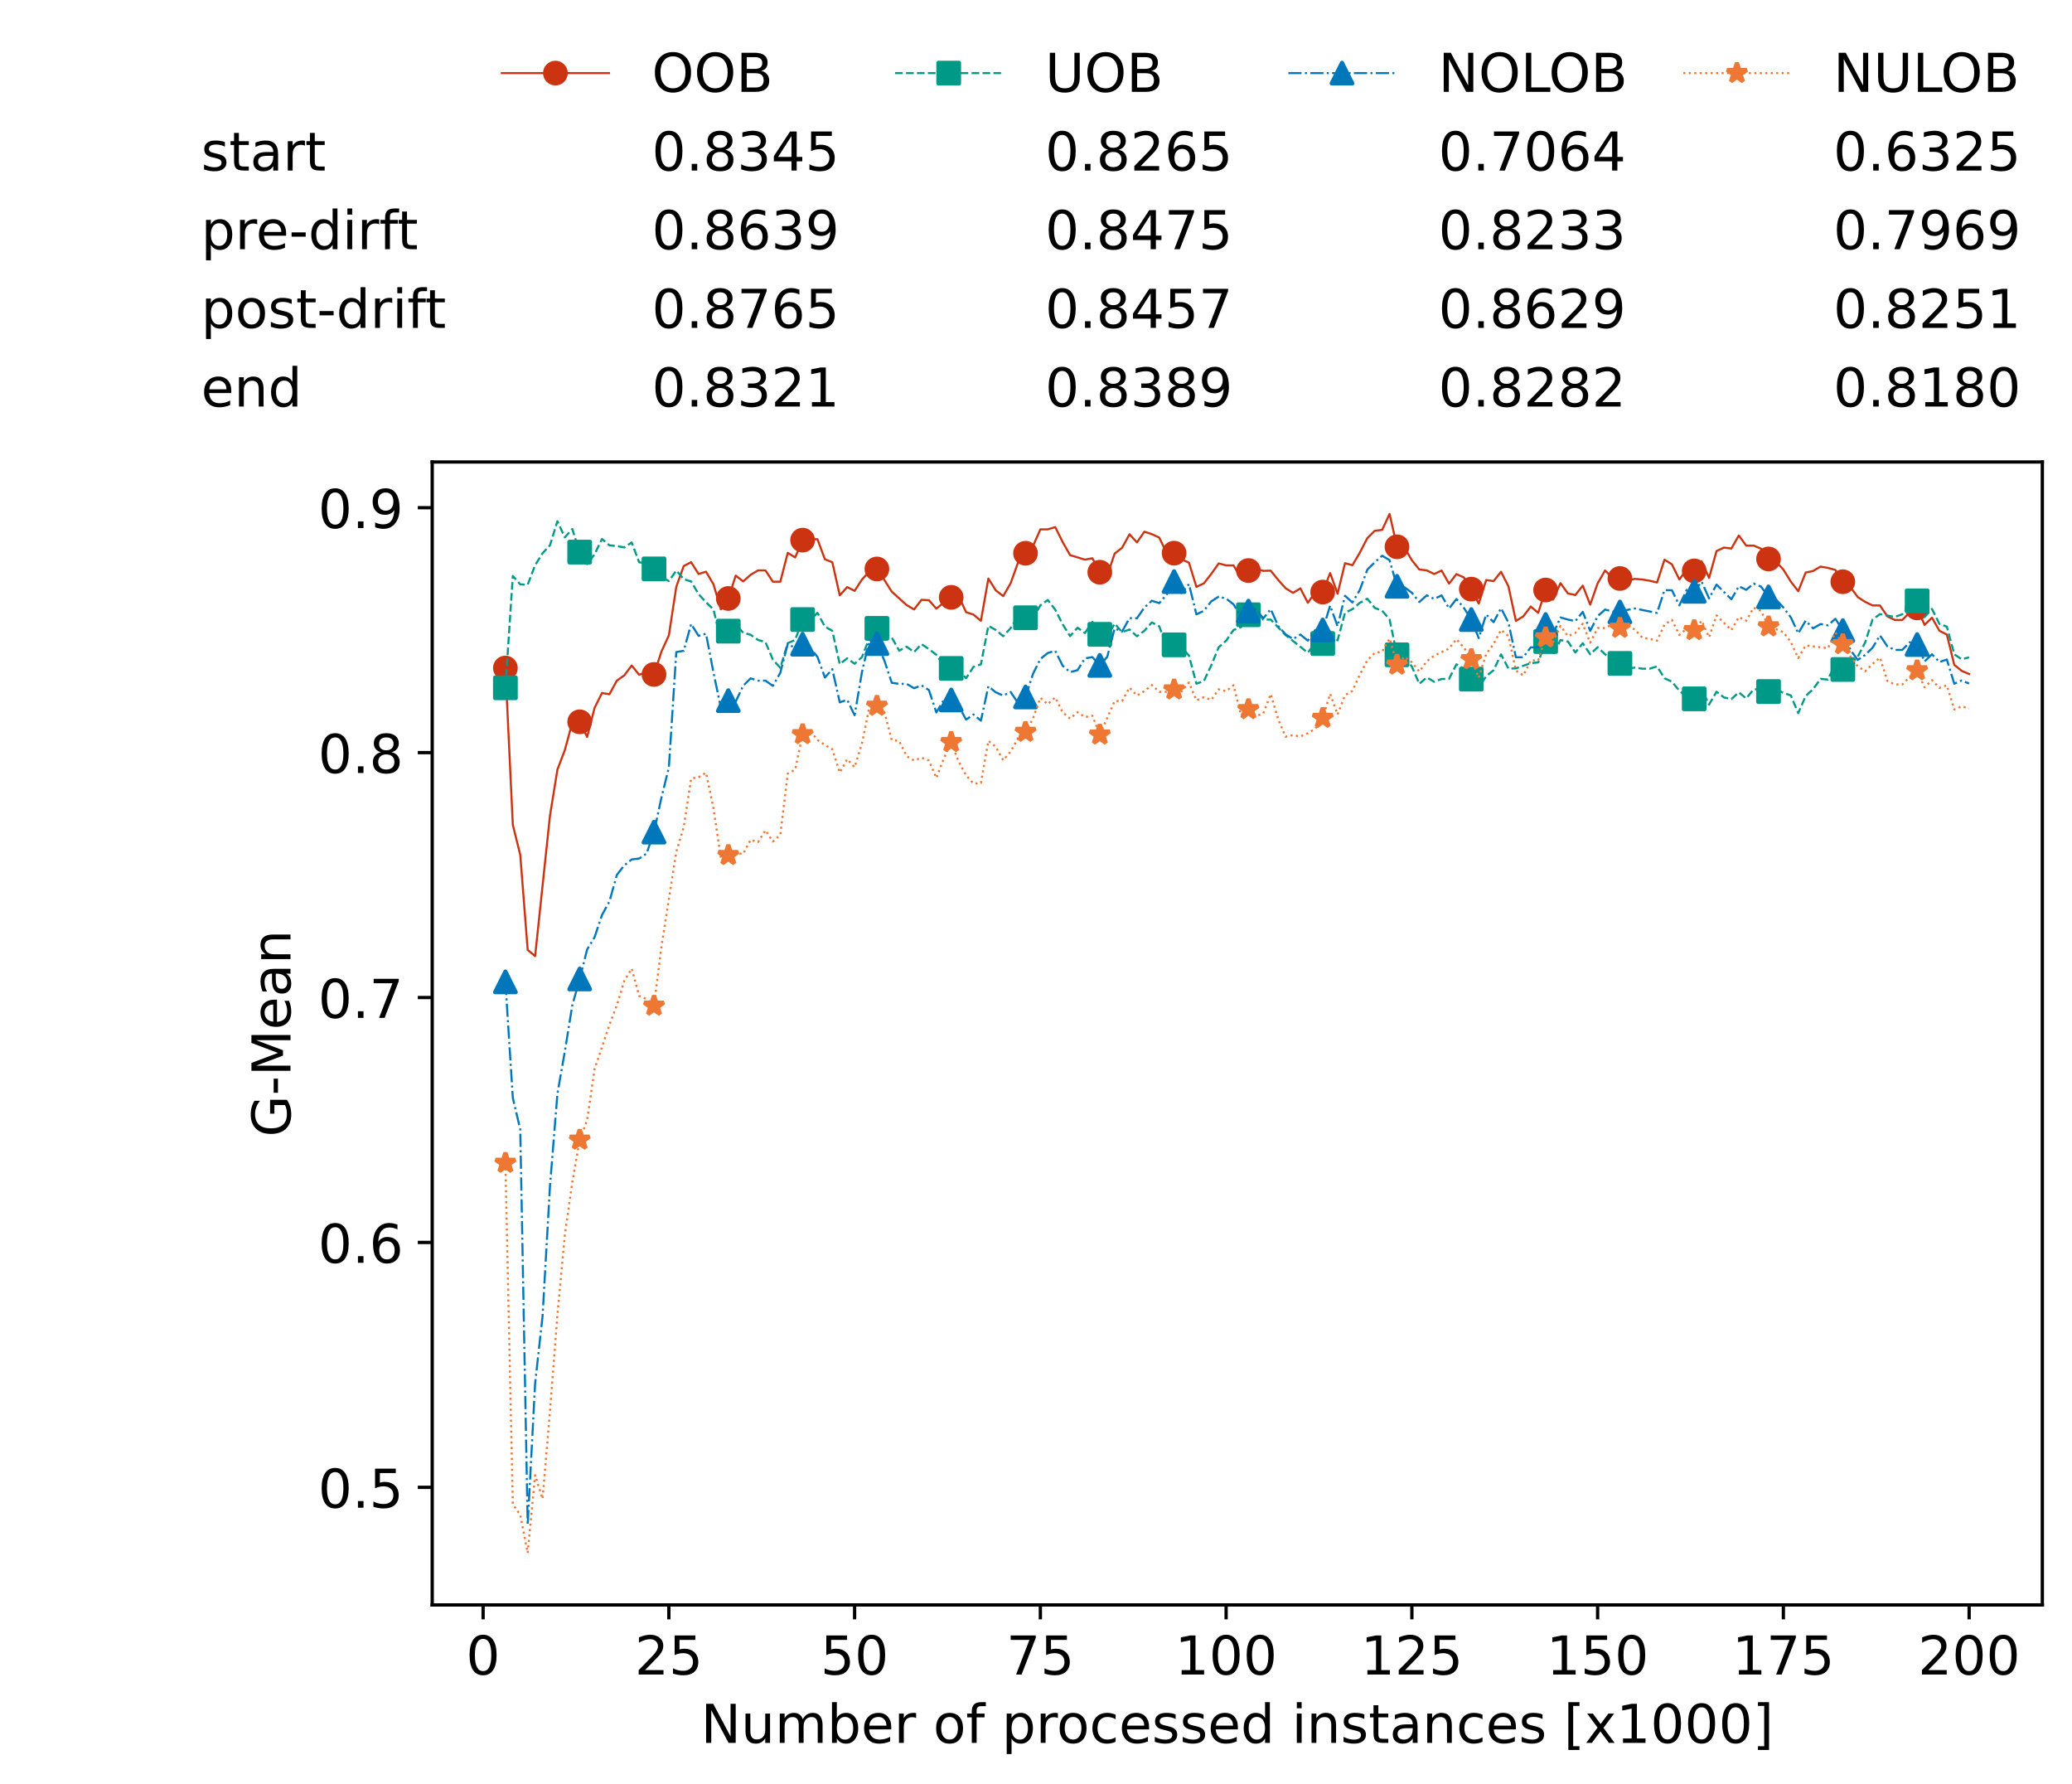 <?xml version="1.0" encoding="utf-8" standalone="no"?>
<!DOCTYPE svg PUBLIC "-//W3C//DTD SVG 1.1//EN"
  "http://www.w3.org/Graphics/SVG/1.1/DTD/svg11.dtd">
<!-- Created with matplotlib (https://matplotlib.org/) -->
<svg height="432.615pt" version="1.1" viewBox="0 0 502.65 432.615" width="502.65pt" xmlns="http://www.w3.org/2000/svg" xmlns:xlink="http://www.w3.org/1999/xlink">
 <defs>
  <style type="text/css">*{stroke-linecap:butt;stroke-linejoin:round;}</style>
 </defs>
 <g id="figure_1">
  <g id="patch_1">
   <path d="M 0 432.615 
L 502.65 432.615 
L 502.65 0 
L 0 0 
z
" style="fill:#ffffff;"/>
  </g>
  <g id="axes_1">
   <g id="patch_2">
    <path d="M 104.85 389.252 
L 495.45 389.252 
L 495.45 112.052 
L 104.85 112.052 
z
" style="fill:#ffffff;"/>
   </g>
   <g id="matplotlib.axis_1">
    <g id="xtick_1">
     <g id="line2d_1">
      <defs>
       <path d="M 0 0 
L 0 3.5 
" id="me24c2b455d" style="stroke:#000000;stroke-width:0.8;"/>
      </defs>
      <g>
       <use style="stroke:#000000;stroke-width:0.8;" x="117.197" xlink:href="#me24c2b455d" y="389.252"/>
      </g>
     </g>
     <g id="text_1">
      <!-- 0 -->
      <g transform="translate(113.061 406.13)scale(0.13 -0.13)">
       <defs>
        <path d="M 31.781 66.406 
Q 24.172 66.406 20.328 58.906 
Q 16.5 51.422 16.5 36.375 
Q 16.5 21.391 20.328 13.891 
Q 24.172 6.391 31.781 6.391 
Q 39.453 6.391 43.281 13.891 
Q 47.125 21.391 47.125 36.375 
Q 47.125 51.422 43.281 58.906 
Q 39.453 66.406 31.781 66.406 
z
M 31.781 74.219 
Q 44.047 74.219 50.516 64.516 
Q 56.984 54.828 56.984 36.375 
Q 56.984 17.969 50.516 8.266 
Q 44.047 -1.422 31.781 -1.422 
Q 19.531 -1.422 13.062 8.266 
Q 6.594 17.969 6.594 36.375 
Q 6.594 54.828 13.062 64.516 
Q 19.531 74.219 31.781 74.219 
z
" id="DejaVuSans-48"/>
       </defs>
       <use xlink:href="#DejaVuSans-48"/>
      </g>
     </g>
    </g>
    <g id="xtick_2">
     <g id="line2d_2">
      <g>
       <use style="stroke:#000000;stroke-width:0.8;" x="162.259" xlink:href="#me24c2b455d" y="389.252"/>
      </g>
     </g>
     <g id="text_2">
      <!-- 25 -->
      <g transform="translate(153.988 406.13)scale(0.13 -0.13)">
       <defs>
        <path d="M 19.188 8.297 
L 53.609 8.297 
L 53.609 0 
L 7.328 0 
L 7.328 8.297 
Q 12.938 14.109 22.625 23.891 
Q 32.328 33.688 34.812 36.531 
Q 39.547 41.844 41.422 45.531 
Q 43.312 49.219 43.312 52.781 
Q 43.312 58.594 39.234 62.25 
Q 35.156 65.922 28.609 65.922 
Q 23.969 65.922 18.812 64.312 
Q 13.672 62.703 7.812 59.422 
L 7.812 69.391 
Q 13.766 71.781 18.938 73 
Q 24.125 74.219 28.422 74.219 
Q 39.75 74.219 46.484 68.547 
Q 53.219 62.891 53.219 53.422 
Q 53.219 48.922 51.531 44.891 
Q 49.859 40.875 45.406 35.406 
Q 44.188 33.984 37.641 27.219 
Q 31.109 20.453 19.188 8.297 
z
" id="DejaVuSans-50"/>
        <path d="M 10.797 72.906 
L 49.516 72.906 
L 49.516 64.594 
L 19.828 64.594 
L 19.828 46.734 
Q 21.969 47.469 24.109 47.828 
Q 26.266 48.188 28.422 48.188 
Q 40.625 48.188 47.75 41.5 
Q 54.891 34.812 54.891 23.391 
Q 54.891 11.625 47.562 5.094 
Q 40.234 -1.422 26.906 -1.422 
Q 22.312 -1.422 17.547 -0.641 
Q 12.797 0.141 7.719 1.703 
L 7.719 11.625 
Q 12.109 9.234 16.797 8.062 
Q 21.484 6.891 26.703 6.891 
Q 35.156 6.891 40.078 11.328 
Q 45.016 15.766 45.016 23.391 
Q 45.016 31 40.078 35.438 
Q 35.156 39.891 26.703 39.891 
Q 22.75 39.891 18.812 39.016 
Q 14.891 38.141 10.797 36.281 
z
" id="DejaVuSans-53"/>
       </defs>
       <use xlink:href="#DejaVuSans-50"/>
       <use x="63.623" xlink:href="#DejaVuSans-53"/>
      </g>
     </g>
    </g>
    <g id="xtick_3">
     <g id="line2d_3">
      <g>
       <use style="stroke:#000000;stroke-width:0.8;" x="207.322" xlink:href="#me24c2b455d" y="389.252"/>
      </g>
     </g>
     <g id="text_3">
      <!-- 50 -->
      <g transform="translate(199.05 406.13)scale(0.13 -0.13)">
       <use xlink:href="#DejaVuSans-53"/>
       <use x="63.623" xlink:href="#DejaVuSans-48"/>
      </g>
     </g>
    </g>
    <g id="xtick_4">
     <g id="line2d_4">
      <g>
       <use style="stroke:#000000;stroke-width:0.8;" x="252.384" xlink:href="#me24c2b455d" y="389.252"/>
      </g>
     </g>
     <g id="text_4">
      <!-- 75 -->
      <g transform="translate(244.113 406.13)scale(0.13 -0.13)">
       <defs>
        <path d="M 8.203 72.906 
L 55.078 72.906 
L 55.078 68.703 
L 28.609 0 
L 18.312 0 
L 43.219 64.594 
L 8.203 64.594 
z
" id="DejaVuSans-55"/>
       </defs>
       <use xlink:href="#DejaVuSans-55"/>
       <use x="63.623" xlink:href="#DejaVuSans-53"/>
      </g>
     </g>
    </g>
    <g id="xtick_5">
     <g id="line2d_5">
      <g>
       <use style="stroke:#000000;stroke-width:0.8;" x="297.446" xlink:href="#me24c2b455d" y="389.252"/>
      </g>
     </g>
     <g id="text_5">
      <!-- 100 -->
      <g transform="translate(285.039 406.13)scale(0.13 -0.13)">
       <defs>
        <path d="M 12.406 8.297 
L 28.516 8.297 
L 28.516 63.922 
L 10.984 60.406 
L 10.984 69.391 
L 28.422 72.906 
L 38.281 72.906 
L 38.281 8.297 
L 54.391 8.297 
L 54.391 0 
L 12.406 0 
z
" id="DejaVuSans-49"/>
       </defs>
       <use xlink:href="#DejaVuSans-49"/>
       <use x="63.623" xlink:href="#DejaVuSans-48"/>
       <use x="127.246" xlink:href="#DejaVuSans-48"/>
      </g>
     </g>
    </g>
    <g id="xtick_6">
     <g id="line2d_6">
      <g>
       <use style="stroke:#000000;stroke-width:0.8;" x="342.509" xlink:href="#me24c2b455d" y="389.252"/>
      </g>
     </g>
     <g id="text_6">
      <!-- 125 -->
      <g transform="translate(330.102 406.13)scale(0.13 -0.13)">
       <use xlink:href="#DejaVuSans-49"/>
       <use x="63.623" xlink:href="#DejaVuSans-50"/>
       <use x="127.246" xlink:href="#DejaVuSans-53"/>
      </g>
     </g>
    </g>
    <g id="xtick_7">
     <g id="line2d_7">
      <g>
       <use style="stroke:#000000;stroke-width:0.8;" x="387.571" xlink:href="#me24c2b455d" y="389.252"/>
      </g>
     </g>
     <g id="text_7">
      <!-- 150 -->
      <g transform="translate(375.164 406.13)scale(0.13 -0.13)">
       <use xlink:href="#DejaVuSans-49"/>
       <use x="63.623" xlink:href="#DejaVuSans-53"/>
       <use x="127.246" xlink:href="#DejaVuSans-48"/>
      </g>
     </g>
    </g>
    <g id="xtick_8">
     <g id="line2d_8">
      <g>
       <use style="stroke:#000000;stroke-width:0.8;" x="432.633" xlink:href="#me24c2b455d" y="389.252"/>
      </g>
     </g>
     <g id="text_8">
      <!-- 175 -->
      <g transform="translate(420.226 406.13)scale(0.13 -0.13)">
       <use xlink:href="#DejaVuSans-49"/>
       <use x="63.623" xlink:href="#DejaVuSans-55"/>
       <use x="127.246" xlink:href="#DejaVuSans-53"/>
      </g>
     </g>
    </g>
    <g id="xtick_9">
     <g id="line2d_9">
      <g>
       <use style="stroke:#000000;stroke-width:0.8;" x="477.695" xlink:href="#me24c2b455d" y="389.252"/>
      </g>
     </g>
     <g id="text_9">
      <!-- 200 -->
      <g transform="translate(465.289 406.13)scale(0.13 -0.13)">
       <use xlink:href="#DejaVuSans-50"/>
       <use x="63.623" xlink:href="#DejaVuSans-48"/>
       <use x="127.246" xlink:href="#DejaVuSans-48"/>
      </g>
     </g>
    </g>
    <g id="text_10">
     <!-- Number of processed instances [x1000] -->
     <g transform="translate(170.025 422.711)scale(0.13 -0.13)">
      <defs>
       <path d="M 9.812 72.906 
L 23.094 72.906 
L 55.422 11.922 
L 55.422 72.906 
L 64.984 72.906 
L 64.984 0 
L 51.703 0 
L 19.391 60.984 
L 19.391 0 
L 9.812 0 
z
" id="DejaVuSans-78"/>
       <path d="M 8.5 21.578 
L 8.5 54.688 
L 17.484 54.688 
L 17.484 21.922 
Q 17.484 14.156 20.5 10.266 
Q 23.531 6.391 29.594 6.391 
Q 36.859 6.391 41.078 11.031 
Q 45.312 15.672 45.312 23.688 
L 45.312 54.688 
L 54.297 54.688 
L 54.297 0 
L 45.312 0 
L 45.312 8.406 
Q 42.047 3.422 37.719 1 
Q 33.406 -1.422 27.688 -1.422 
Q 18.266 -1.422 13.375 4.438 
Q 8.5 10.297 8.5 21.578 
z
M 31.109 56 
z
" id="DejaVuSans-117"/>
       <path d="M 52 44.188 
Q 55.375 50.25 60.062 53.125 
Q 64.75 56 71.094 56 
Q 79.641 56 84.281 50.016 
Q 88.922 44.047 88.922 33.016 
L 88.922 0 
L 79.891 0 
L 79.891 32.719 
Q 79.891 40.578 77.094 44.375 
Q 74.312 48.188 68.609 48.188 
Q 61.625 48.188 57.562 43.547 
Q 53.516 38.922 53.516 30.906 
L 53.516 0 
L 44.484 0 
L 44.484 32.719 
Q 44.484 40.625 41.703 44.406 
Q 38.922 48.188 33.109 48.188 
Q 26.219 48.188 22.156 43.531 
Q 18.109 38.875 18.109 30.906 
L 18.109 0 
L 9.078 0 
L 9.078 54.688 
L 18.109 54.688 
L 18.109 46.188 
Q 21.188 51.219 25.484 53.609 
Q 29.781 56 35.688 56 
Q 41.656 56 45.828 52.969 
Q 50 49.953 52 44.188 
z
" id="DejaVuSans-109"/>
       <path d="M 48.688 27.297 
Q 48.688 37.203 44.609 42.844 
Q 40.531 48.484 33.406 48.484 
Q 26.266 48.484 22.188 42.844 
Q 18.109 37.203 18.109 27.297 
Q 18.109 17.391 22.188 11.75 
Q 26.266 6.109 33.406 6.109 
Q 40.531 6.109 44.609 11.75 
Q 48.688 17.391 48.688 27.297 
z
M 18.109 46.391 
Q 20.953 51.266 25.266 53.625 
Q 29.594 56 35.594 56 
Q 45.562 56 51.781 48.094 
Q 58.016 40.188 58.016 27.297 
Q 58.016 14.406 51.781 6.484 
Q 45.562 -1.422 35.594 -1.422 
Q 29.594 -1.422 25.266 0.953 
Q 20.953 3.328 18.109 8.203 
L 18.109 0 
L 9.078 0 
L 9.078 75.984 
L 18.109 75.984 
z
" id="DejaVuSans-98"/>
       <path d="M 56.203 29.594 
L 56.203 25.203 
L 14.891 25.203 
Q 15.484 15.922 20.484 11.062 
Q 25.484 6.203 34.422 6.203 
Q 39.594 6.203 44.453 7.469 
Q 49.312 8.734 54.109 11.281 
L 54.109 2.781 
Q 49.266 0.734 44.188 -0.344 
Q 39.109 -1.422 33.891 -1.422 
Q 20.797 -1.422 13.156 6.188 
Q 5.516 13.812 5.516 26.812 
Q 5.516 40.234 12.766 48.109 
Q 20.016 56 32.328 56 
Q 43.359 56 49.781 48.891 
Q 56.203 41.797 56.203 29.594 
z
M 47.219 32.234 
Q 47.125 39.594 43.094 43.984 
Q 39.062 48.391 32.422 48.391 
Q 24.906 48.391 20.391 44.141 
Q 15.875 39.891 15.188 32.172 
z
" id="DejaVuSans-101"/>
       <path d="M 41.109 46.297 
Q 39.594 47.172 37.812 47.578 
Q 36.031 48 33.891 48 
Q 26.266 48 22.188 43.047 
Q 18.109 38.094 18.109 28.812 
L 18.109 0 
L 9.078 0 
L 9.078 54.688 
L 18.109 54.688 
L 18.109 46.188 
Q 20.953 51.172 25.484 53.578 
Q 30.031 56 36.531 56 
Q 37.453 56 38.578 55.875 
Q 39.703 55.766 41.062 55.516 
z
" id="DejaVuSans-114"/>
       <path id="DejaVuSans-32"/>
       <path d="M 30.609 48.391 
Q 23.391 48.391 19.188 42.75 
Q 14.984 37.109 14.984 27.297 
Q 14.984 17.484 19.156 11.844 
Q 23.344 6.203 30.609 6.203 
Q 37.797 6.203 41.984 11.859 
Q 46.188 17.531 46.188 27.297 
Q 46.188 37.016 41.984 42.703 
Q 37.797 48.391 30.609 48.391 
z
M 30.609 56 
Q 42.328 56 49.016 48.375 
Q 55.719 40.766 55.719 27.297 
Q 55.719 13.875 49.016 6.219 
Q 42.328 -1.422 30.609 -1.422 
Q 18.844 -1.422 12.172 6.219 
Q 5.516 13.875 5.516 27.297 
Q 5.516 40.766 12.172 48.375 
Q 18.844 56 30.609 56 
z
" id="DejaVuSans-111"/>
       <path d="M 37.109 75.984 
L 37.109 68.5 
L 28.516 68.5 
Q 23.688 68.5 21.797 66.547 
Q 19.922 64.594 19.922 59.516 
L 19.922 54.688 
L 34.719 54.688 
L 34.719 47.703 
L 19.922 47.703 
L 19.922 0 
L 10.891 0 
L 10.891 47.703 
L 2.297 47.703 
L 2.297 54.688 
L 10.891 54.688 
L 10.891 58.5 
Q 10.891 67.625 15.141 71.797 
Q 19.391 75.984 28.609 75.984 
z
" id="DejaVuSans-102"/>
       <path d="M 18.109 8.203 
L 18.109 -20.797 
L 9.078 -20.797 
L 9.078 54.688 
L 18.109 54.688 
L 18.109 46.391 
Q 20.953 51.266 25.266 53.625 
Q 29.594 56 35.594 56 
Q 45.562 56 51.781 48.094 
Q 58.016 40.188 58.016 27.297 
Q 58.016 14.406 51.781 6.484 
Q 45.562 -1.422 35.594 -1.422 
Q 29.594 -1.422 25.266 0.953 
Q 20.953 3.328 18.109 8.203 
z
M 48.688 27.297 
Q 48.688 37.203 44.609 42.844 
Q 40.531 48.484 33.406 48.484 
Q 26.266 48.484 22.188 42.844 
Q 18.109 37.203 18.109 27.297 
Q 18.109 17.391 22.188 11.75 
Q 26.266 6.109 33.406 6.109 
Q 40.531 6.109 44.609 11.75 
Q 48.688 17.391 48.688 27.297 
z
" id="DejaVuSans-112"/>
       <path d="M 48.781 52.594 
L 48.781 44.188 
Q 44.969 46.297 41.141 47.344 
Q 37.312 48.391 33.406 48.391 
Q 24.656 48.391 19.812 42.844 
Q 14.984 37.312 14.984 27.297 
Q 14.984 17.281 19.812 11.734 
Q 24.656 6.203 33.406 6.203 
Q 37.312 6.203 41.141 7.25 
Q 44.969 8.297 48.781 10.406 
L 48.781 2.094 
Q 45.016 0.344 40.984 -0.531 
Q 36.969 -1.422 32.422 -1.422 
Q 20.062 -1.422 12.781 6.344 
Q 5.516 14.109 5.516 27.297 
Q 5.516 40.672 12.859 48.328 
Q 20.219 56 33.016 56 
Q 37.156 56 41.109 55.141 
Q 45.062 54.297 48.781 52.594 
z
" id="DejaVuSans-99"/>
       <path d="M 44.281 53.078 
L 44.281 44.578 
Q 40.484 46.531 36.375 47.5 
Q 32.281 48.484 27.875 48.484 
Q 21.188 48.484 17.844 46.438 
Q 14.5 44.391 14.5 40.281 
Q 14.5 37.156 16.891 35.375 
Q 19.281 33.594 26.516 31.984 
L 29.594 31.297 
Q 39.156 29.25 43.188 25.516 
Q 47.219 21.781 47.219 15.094 
Q 47.219 7.469 41.188 3.016 
Q 35.156 -1.422 24.609 -1.422 
Q 20.219 -1.422 15.453 -0.562 
Q 10.688 0.297 5.422 2 
L 5.422 11.281 
Q 10.406 8.688 15.234 7.391 
Q 20.062 6.109 24.812 6.109 
Q 31.156 6.109 34.562 8.281 
Q 37.984 10.453 37.984 14.406 
Q 37.984 18.062 35.516 20.016 
Q 33.062 21.969 24.703 23.781 
L 21.578 24.516 
Q 13.234 26.266 9.516 29.906 
Q 5.812 33.547 5.812 39.891 
Q 5.812 47.609 11.281 51.797 
Q 16.75 56 26.812 56 
Q 31.781 56 36.172 55.266 
Q 40.578 54.547 44.281 53.078 
z
" id="DejaVuSans-115"/>
       <path d="M 45.406 46.391 
L 45.406 75.984 
L 54.391 75.984 
L 54.391 0 
L 45.406 0 
L 45.406 8.203 
Q 42.578 3.328 38.25 0.953 
Q 33.938 -1.422 27.875 -1.422 
Q 17.969 -1.422 11.734 6.484 
Q 5.516 14.406 5.516 27.297 
Q 5.516 40.188 11.734 48.094 
Q 17.969 56 27.875 56 
Q 33.938 56 38.25 53.625 
Q 42.578 51.266 45.406 46.391 
z
M 14.797 27.297 
Q 14.797 17.391 18.875 11.75 
Q 22.953 6.109 30.078 6.109 
Q 37.203 6.109 41.297 11.75 
Q 45.406 17.391 45.406 27.297 
Q 45.406 37.203 41.297 42.844 
Q 37.203 48.484 30.078 48.484 
Q 22.953 48.484 18.875 42.844 
Q 14.797 37.203 14.797 27.297 
z
" id="DejaVuSans-100"/>
       <path d="M 9.422 54.688 
L 18.406 54.688 
L 18.406 0 
L 9.422 0 
z
M 9.422 75.984 
L 18.406 75.984 
L 18.406 64.594 
L 9.422 64.594 
z
" id="DejaVuSans-105"/>
       <path d="M 54.891 33.016 
L 54.891 0 
L 45.906 0 
L 45.906 32.719 
Q 45.906 40.484 42.875 44.328 
Q 39.844 48.188 33.797 48.188 
Q 26.516 48.188 22.312 43.547 
Q 18.109 38.922 18.109 30.906 
L 18.109 0 
L 9.078 0 
L 9.078 54.688 
L 18.109 54.688 
L 18.109 46.188 
Q 21.344 51.125 25.703 53.562 
Q 30.078 56 35.797 56 
Q 45.219 56 50.047 50.172 
Q 54.891 44.344 54.891 33.016 
z
" id="DejaVuSans-110"/>
       <path d="M 18.312 70.219 
L 18.312 54.688 
L 36.812 54.688 
L 36.812 47.703 
L 18.312 47.703 
L 18.312 18.016 
Q 18.312 11.328 20.141 9.422 
Q 21.969 7.516 27.594 7.516 
L 36.812 7.516 
L 36.812 0 
L 27.594 0 
Q 17.188 0 13.234 3.875 
Q 9.281 7.766 9.281 18.016 
L 9.281 47.703 
L 2.688 47.703 
L 2.688 54.688 
L 9.281 54.688 
L 9.281 70.219 
z
" id="DejaVuSans-116"/>
       <path d="M 34.281 27.484 
Q 23.391 27.484 19.188 25 
Q 14.984 22.516 14.984 16.5 
Q 14.984 11.719 18.141 8.906 
Q 21.297 6.109 26.703 6.109 
Q 34.188 6.109 38.703 11.406 
Q 43.219 16.703 43.219 25.484 
L 43.219 27.484 
z
M 52.203 31.203 
L 52.203 0 
L 43.219 0 
L 43.219 8.297 
Q 40.141 3.328 35.547 0.953 
Q 30.953 -1.422 24.312 -1.422 
Q 15.922 -1.422 10.953 3.297 
Q 6 8.016 6 15.922 
Q 6 25.141 12.172 29.828 
Q 18.359 34.516 30.609 34.516 
L 43.219 34.516 
L 43.219 35.406 
Q 43.219 41.609 39.141 45 
Q 35.062 48.391 27.688 48.391 
Q 23 48.391 18.547 47.266 
Q 14.109 46.141 10.016 43.891 
L 10.016 52.203 
Q 14.938 54.109 19.578 55.047 
Q 24.219 56 28.609 56 
Q 40.484 56 46.344 49.844 
Q 52.203 43.703 52.203 31.203 
z
" id="DejaVuSans-97"/>
       <path d="M 8.594 75.984 
L 29.297 75.984 
L 29.297 69 
L 17.578 69 
L 17.578 -6.203 
L 29.297 -6.203 
L 29.297 -13.188 
L 8.594 -13.188 
z
" id="DejaVuSans-91"/>
       <path d="M 54.891 54.688 
L 35.109 28.078 
L 55.906 0 
L 45.312 0 
L 29.391 21.484 
L 13.484 0 
L 2.875 0 
L 24.125 28.609 
L 4.688 54.688 
L 15.281 54.688 
L 29.781 35.203 
L 44.281 54.688 
z
" id="DejaVuSans-120"/>
       <path d="M 30.422 75.984 
L 30.422 -13.188 
L 9.719 -13.188 
L 9.719 -6.203 
L 21.391 -6.203 
L 21.391 69 
L 9.719 69 
L 9.719 75.984 
z
" id="DejaVuSans-93"/>
      </defs>
      <use xlink:href="#DejaVuSans-78"/>
      <use x="74.805" xlink:href="#DejaVuSans-117"/>
      <use x="138.184" xlink:href="#DejaVuSans-109"/>
      <use x="235.596" xlink:href="#DejaVuSans-98"/>
      <use x="299.072" xlink:href="#DejaVuSans-101"/>
      <use x="360.596" xlink:href="#DejaVuSans-114"/>
      <use x="401.709" xlink:href="#DejaVuSans-32"/>
      <use x="433.496" xlink:href="#DejaVuSans-111"/>
      <use x="494.678" xlink:href="#DejaVuSans-102"/>
      <use x="529.883" xlink:href="#DejaVuSans-32"/>
      <use x="561.67" xlink:href="#DejaVuSans-112"/>
      <use x="625.146" xlink:href="#DejaVuSans-114"/>
      <use x="664.01" xlink:href="#DejaVuSans-111"/>
      <use x="725.191" xlink:href="#DejaVuSans-99"/>
      <use x="780.172" xlink:href="#DejaVuSans-101"/>
      <use x="841.695" xlink:href="#DejaVuSans-115"/>
      <use x="893.795" xlink:href="#DejaVuSans-115"/>
      <use x="945.895" xlink:href="#DejaVuSans-101"/>
      <use x="1007.418" xlink:href="#DejaVuSans-100"/>
      <use x="1070.895" xlink:href="#DejaVuSans-32"/>
      <use x="1102.682" xlink:href="#DejaVuSans-105"/>
      <use x="1130.465" xlink:href="#DejaVuSans-110"/>
      <use x="1193.844" xlink:href="#DejaVuSans-115"/>
      <use x="1245.943" xlink:href="#DejaVuSans-116"/>
      <use x="1285.152" xlink:href="#DejaVuSans-97"/>
      <use x="1346.432" xlink:href="#DejaVuSans-110"/>
      <use x="1409.811" xlink:href="#DejaVuSans-99"/>
      <use x="1464.791" xlink:href="#DejaVuSans-101"/>
      <use x="1526.314" xlink:href="#DejaVuSans-115"/>
      <use x="1578.414" xlink:href="#DejaVuSans-32"/>
      <use x="1610.201" xlink:href="#DejaVuSans-91"/>
      <use x="1649.215" xlink:href="#DejaVuSans-120"/>
      <use x="1708.395" xlink:href="#DejaVuSans-49"/>
      <use x="1772.018" xlink:href="#DejaVuSans-48"/>
      <use x="1835.641" xlink:href="#DejaVuSans-48"/>
      <use x="1899.264" xlink:href="#DejaVuSans-48"/>
      <use x="1962.887" xlink:href="#DejaVuSans-93"/>
     </g>
    </g>
   </g>
   <g id="matplotlib.axis_2">
    <g id="ytick_1">
     <g id="line2d_10">
      <defs>
       <path d="M 0 0 
L -3.5 0 
" id="m044d15c744" style="stroke:#000000;stroke-width:0.8;"/>
      </defs>
      <g>
       <use style="stroke:#000000;stroke-width:0.8;" x="104.85" xlink:href="#m044d15c744" y="360.732"/>
      </g>
     </g>
     <g id="text_11">
      <!-- 0.5 -->
      <g transform="translate(77.176 365.671)scale(0.13 -0.13)">
       <defs>
        <path d="M 10.688 12.406 
L 21 12.406 
L 21 0 
L 10.688 0 
z
" id="DejaVuSans-46"/>
       </defs>
       <use xlink:href="#DejaVuSans-48"/>
       <use x="63.623" xlink:href="#DejaVuSans-46"/>
       <use x="95.41" xlink:href="#DejaVuSans-53"/>
      </g>
     </g>
    </g>
    <g id="ytick_2">
     <g id="line2d_11">
      <g>
       <use style="stroke:#000000;stroke-width:0.8;" x="104.85" xlink:href="#m044d15c744" y="301.333"/>
      </g>
     </g>
     <g id="text_12">
      <!-- 0.6 -->
      <g transform="translate(77.176 306.272)scale(0.13 -0.13)">
       <defs>
        <path d="M 33.016 40.375 
Q 26.375 40.375 22.484 35.828 
Q 18.609 31.297 18.609 23.391 
Q 18.609 15.531 22.484 10.953 
Q 26.375 6.391 33.016 6.391 
Q 39.656 6.391 43.531 10.953 
Q 47.406 15.531 47.406 23.391 
Q 47.406 31.297 43.531 35.828 
Q 39.656 40.375 33.016 40.375 
z
M 52.594 71.297 
L 52.594 62.312 
Q 48.875 64.062 45.094 64.984 
Q 41.312 65.922 37.594 65.922 
Q 27.828 65.922 22.672 59.328 
Q 17.531 52.734 16.797 39.406 
Q 19.672 43.656 24.016 45.922 
Q 28.375 48.188 33.594 48.188 
Q 44.578 48.188 50.953 41.516 
Q 57.328 34.859 57.328 23.391 
Q 57.328 12.156 50.688 5.359 
Q 44.047 -1.422 33.016 -1.422 
Q 20.359 -1.422 13.672 8.266 
Q 6.984 17.969 6.984 36.375 
Q 6.984 53.656 15.188 63.938 
Q 23.391 74.219 37.203 74.219 
Q 40.922 74.219 44.703 73.484 
Q 48.484 72.75 52.594 71.297 
z
" id="DejaVuSans-54"/>
       </defs>
       <use xlink:href="#DejaVuSans-48"/>
       <use x="63.623" xlink:href="#DejaVuSans-46"/>
       <use x="95.41" xlink:href="#DejaVuSans-54"/>
      </g>
     </g>
    </g>
    <g id="ytick_3">
     <g id="line2d_12">
      <g>
       <use style="stroke:#000000;stroke-width:0.8;" x="104.85" xlink:href="#m044d15c744" y="241.934"/>
      </g>
     </g>
     <g id="text_13">
      <!-- 0.7 -->
      <g transform="translate(77.176 246.873)scale(0.13 -0.13)">
       <use xlink:href="#DejaVuSans-48"/>
       <use x="63.623" xlink:href="#DejaVuSans-46"/>
       <use x="95.41" xlink:href="#DejaVuSans-55"/>
      </g>
     </g>
    </g>
    <g id="ytick_4">
     <g id="line2d_13">
      <g>
       <use style="stroke:#000000;stroke-width:0.8;" x="104.85" xlink:href="#m044d15c744" y="182.535"/>
      </g>
     </g>
     <g id="text_14">
      <!-- 0.8 -->
      <g transform="translate(77.176 187.474)scale(0.13 -0.13)">
       <defs>
        <path d="M 31.781 34.625 
Q 24.75 34.625 20.719 30.859 
Q 16.703 27.094 16.703 20.516 
Q 16.703 13.922 20.719 10.156 
Q 24.75 6.391 31.781 6.391 
Q 38.812 6.391 42.859 10.172 
Q 46.922 13.969 46.922 20.516 
Q 46.922 27.094 42.891 30.859 
Q 38.875 34.625 31.781 34.625 
z
M 21.922 38.812 
Q 15.578 40.375 12.031 44.719 
Q 8.5 49.078 8.5 55.328 
Q 8.5 64.062 14.719 69.141 
Q 20.953 74.219 31.781 74.219 
Q 42.672 74.219 48.875 69.141 
Q 55.078 64.062 55.078 55.328 
Q 55.078 49.078 51.531 44.719 
Q 48 40.375 41.703 38.812 
Q 48.828 37.156 52.797 32.312 
Q 56.781 27.484 56.781 20.516 
Q 56.781 9.906 50.312 4.234 
Q 43.844 -1.422 31.781 -1.422 
Q 19.734 -1.422 13.25 4.234 
Q 6.781 9.906 6.781 20.516 
Q 6.781 27.484 10.781 32.312 
Q 14.797 37.156 21.922 38.812 
z
M 18.312 54.391 
Q 18.312 48.734 21.844 45.562 
Q 25.391 42.391 31.781 42.391 
Q 38.141 42.391 41.719 45.562 
Q 45.312 48.734 45.312 54.391 
Q 45.312 60.062 41.719 63.234 
Q 38.141 66.406 31.781 66.406 
Q 25.391 66.406 21.844 63.234 
Q 18.312 60.062 18.312 54.391 
z
" id="DejaVuSans-56"/>
       </defs>
       <use xlink:href="#DejaVuSans-48"/>
       <use x="63.623" xlink:href="#DejaVuSans-46"/>
       <use x="95.41" xlink:href="#DejaVuSans-56"/>
      </g>
     </g>
    </g>
    <g id="ytick_5">
     <g id="line2d_14">
      <g>
       <use style="stroke:#000000;stroke-width:0.8;" x="104.85" xlink:href="#m044d15c744" y="123.136"/>
      </g>
     </g>
     <g id="text_15">
      <!-- 0.9 -->
      <g transform="translate(77.176 128.075)scale(0.13 -0.13)">
       <defs>
        <path d="M 10.984 1.516 
L 10.984 10.5 
Q 14.703 8.734 18.5 7.812 
Q 22.312 6.891 25.984 6.891 
Q 35.75 6.891 40.891 13.453 
Q 46.047 20.016 46.781 33.406 
Q 43.953 29.203 39.594 26.953 
Q 35.25 24.703 29.984 24.703 
Q 19.047 24.703 12.672 31.312 
Q 6.297 37.938 6.297 49.422 
Q 6.297 60.641 12.938 67.422 
Q 19.578 74.219 30.609 74.219 
Q 43.266 74.219 49.922 64.516 
Q 56.594 54.828 56.594 36.375 
Q 56.594 19.141 48.406 8.859 
Q 40.234 -1.422 26.422 -1.422 
Q 22.703 -1.422 18.891 -0.688 
Q 15.094 0.047 10.984 1.516 
z
M 30.609 32.422 
Q 37.25 32.422 41.125 36.953 
Q 45.016 41.5 45.016 49.422 
Q 45.016 57.281 41.125 61.844 
Q 37.25 66.406 30.609 66.406 
Q 23.969 66.406 20.094 61.844 
Q 16.219 57.281 16.219 49.422 
Q 16.219 41.5 20.094 36.953 
Q 23.969 32.422 30.609 32.422 
z
" id="DejaVuSans-57"/>
       </defs>
       <use xlink:href="#DejaVuSans-48"/>
       <use x="63.623" xlink:href="#DejaVuSans-46"/>
       <use x="95.41" xlink:href="#DejaVuSans-57"/>
      </g>
     </g>
    </g>
    <g id="text_16">
     <!-- G-Mean -->
     <g transform="translate(70.472 275.744)rotate(-90)scale(0.13 -0.13)">
      <defs>
       <path d="M 59.516 10.406 
L 59.516 29.984 
L 43.406 29.984 
L 43.406 38.094 
L 69.281 38.094 
L 69.281 6.781 
Q 63.578 2.734 56.688 0.656 
Q 49.812 -1.422 42 -1.422 
Q 24.906 -1.422 15.25 8.562 
Q 5.609 18.562 5.609 36.375 
Q 5.609 54.25 15.25 64.234 
Q 24.906 74.219 42 74.219 
Q 49.125 74.219 55.547 72.453 
Q 61.969 70.703 67.391 67.281 
L 67.391 56.781 
Q 61.922 61.422 55.766 63.766 
Q 49.609 66.109 42.828 66.109 
Q 29.438 66.109 22.719 58.641 
Q 16.016 51.172 16.016 36.375 
Q 16.016 21.625 22.719 14.156 
Q 29.438 6.688 42.828 6.688 
Q 48.047 6.688 52.141 7.594 
Q 56.25 8.5 59.516 10.406 
z
" id="DejaVuSans-71"/>
       <path d="M 4.891 31.391 
L 31.203 31.391 
L 31.203 23.391 
L 4.891 23.391 
z
" id="DejaVuSans-45"/>
       <path d="M 9.812 72.906 
L 24.516 72.906 
L 43.109 23.297 
L 61.812 72.906 
L 76.516 72.906 
L 76.516 0 
L 66.891 0 
L 66.891 64.016 
L 48.094 14.016 
L 38.188 14.016 
L 19.391 64.016 
L 19.391 0 
L 9.812 0 
z
" id="DejaVuSans-77"/>
      </defs>
      <use xlink:href="#DejaVuSans-71"/>
      <use x="77.49" xlink:href="#DejaVuSans-45"/>
      <use x="113.574" xlink:href="#DejaVuSans-77"/>
      <use x="199.854" xlink:href="#DejaVuSans-101"/>
      <use x="261.377" xlink:href="#DejaVuSans-97"/>
      <use x="322.656" xlink:href="#DejaVuSans-110"/>
     </g>
    </g>
   </g>
   <g id="line2d_15"/>
   <g id="line2d_16"/>
   <g id="line2d_17"/>
   <g id="line2d_18"/>
   <g id="line2d_19"/>
   <g id="line2d_20">
    <path clip-path="url(#pb65585ba60)" d="M 122.605 162.016 
L 124.407 200.076 
L 126.21 207.337 
L 128.012 230.387 
L 129.815 231.895 
L 133.419 197.821 
L 135.222 186.672 
L 137.024 181.912 
L 138.827 175.27 
L 140.629 175.062 
L 142.432 178.727 
L 144.234 171.696 
L 146.037 168.074 
L 147.839 168.385 
L 149.642 165.079 
L 151.444 163.799 
L 153.247 161.405 
L 155.049 163.65 
L 156.852 163.026 
L 158.654 163.575 
L 160.457 158.03 
L 162.259 154.103 
L 164.062 142.313 
L 165.864 137.282 
L 167.667 136.35 
L 169.469 139.208 
L 171.272 138.661 
L 173.074 141.684 
L 174.877 147.795 
L 176.679 145.149 
L 178.482 139.601 
L 180.284 141.009 
L 182.087 139.411 
L 183.889 138.333 
L 185.692 138.347 
L 187.494 141.085 
L 189.297 141.085 
L 191.099 134.084 
L 192.902 135.199 
L 194.704 131.001 
L 196.507 130.781 
L 198.309 130.781 
L 200.112 135.645 
L 201.914 136.352 
L 203.717 144.391 
L 205.519 142.394 
L 207.322 143.297 
L 209.124 140.536 
L 210.927 138.578 
L 212.729 137.992 
L 214.532 140.639 
L 216.334 143.501 
L 219.939 146.747 
L 221.742 147.81 
L 223.544 145.477 
L 225.347 145.571 
L 227.149 147.621 
L 228.952 146.126 
L 230.754 144.876 
L 232.557 144.536 
L 234.359 148.474 
L 236.162 149.06 
L 237.964 150.574 
L 239.767 140.318 
L 241.569 143.179 
L 243.372 144.582 
L 245.174 141.44 
L 246.976 136.411 
L 248.779 134.181 
L 250.581 132.466 
L 252.384 128.398 
L 254.186 128.384 
L 255.989 127.84 
L 257.791 131.458 
L 259.594 134.636 
L 263.199 135.737 
L 265.001 135.396 
L 266.804 138.782 
L 268.606 139.567 
L 270.409 134.265 
L 272.211 132.846 
L 274.014 129.576 
L 275.816 131.55 
L 277.619 128.95 
L 279.421 129.544 
L 281.224 130.38 
L 283.026 134.142 
L 284.829 134.157 
L 286.631 135.632 
L 288.434 136.481 
L 290.236 142.331 
L 292.039 141.493 
L 293.841 139.198 
L 295.644 136.649 
L 297.446 137.12 
L 299.249 137.134 
L 301.051 140.212 
L 302.854 138.378 
L 304.656 137.92 
L 306.459 138.454 
L 308.261 138.402 
L 310.064 140.637 
L 311.866 142.655 
L 313.669 143.784 
L 315.471 142.706 
L 317.274 146.208 
L 319.076 143.596 
L 320.879 143.596 
L 322.681 138.986 
L 324.484 144.004 
L 326.286 136.599 
L 328.089 137.074 
L 329.891 134.018 
L 331.694 130.529 
L 333.496 128.74 
L 335.299 128.518 
L 337.101 124.652 
L 338.904 132.618 
L 340.706 132.811 
L 342.509 135.882 
L 344.311 138.123 
L 346.114 138.333 
L 347.916 139.218 
L 349.719 138.375 
L 351.521 141.549 
L 353.324 139.236 
L 355.126 140.051 
L 356.928 142.885 
L 358.731 146.403 
L 360.533 140.679 
L 362.336 140.938 
L 364.138 138.675 
L 365.941 142.218 
L 367.743 150.593 
L 369.546 149.485 
L 371.348 147.105 
L 373.151 148.627 
L 374.953 143.099 
L 376.756 145.426 
L 378.558 141.423 
L 380.361 143.934 
L 382.163 144.309 
L 383.966 142.035 
L 385.768 146.651 
L 387.571 141.495 
L 389.373 138.361 
L 391.176 140.17 
L 392.978 140.299 
L 394.781 140.744 
L 396.583 140.4 
L 398.386 140.546 
L 400.188 140.846 
L 401.991 141.27 
L 403.793 135.742 
L 405.596 136.878 
L 407.398 140.543 
L 409.201 138.076 
L 411.003 138.469 
L 412.806 136.155 
L 414.608 140.17 
L 416.411 133.657 
L 418.213 132.806 
L 420.016 133.039 
L 421.818 129.873 
L 423.621 132.34 
L 425.423 132.325 
L 427.226 133.082 
L 429.028 135.566 
L 430.831 136.186 
L 432.633 138.142 
L 434.436 141.055 
L 436.238 143.38 
L 438.041 138.864 
L 439.843 138.484 
L 441.646 137.418 
L 443.448 137.733 
L 445.251 138.236 
L 447.053 141.087 
L 448.856 142.323 
L 450.658 144.79 
L 452.461 145.973 
L 454.263 146.837 
L 456.066 146.85 
L 457.868 149.5 
L 459.671 150.359 
L 461.473 150.374 
L 463.276 148.528 
L 465.078 147.437 
L 466.881 151.548 
L 468.683 149.809 
L 470.485 152.984 
L 472.288 153.911 
L 474.09 161.249 
L 475.893 162.707 
L 477.695 163.474 
L 477.695 163.474 
" style="fill:none;stroke:#cc3311;stroke-linecap:square;stroke-width:0.5;"/>
    <defs>
     <path d="M 0 2.5 
C 0.663 2.5 1.299 2.237 1.768 1.768 
C 2.237 1.299 2.5 0.663 2.5 0 
C 2.5 -0.663 2.237 -1.299 1.768 -1.768 
C 1.299 -2.237 0.663 -2.5 0 -2.5 
C -0.663 -2.5 -1.299 -2.237 -1.768 -1.768 
C -2.237 -1.299 -2.5 -0.663 -2.5 0 
C -2.5 0.663 -2.237 1.299 -1.768 1.768 
C -1.299 2.237 -0.663 2.5 0 2.5 
z
" id="m4ae5d5fcaf" style="stroke:#cc3311;"/>
    </defs>
    <g clip-path="url(#pb65585ba60)">
     <use style="fill:#cc3311;stroke:#cc3311;" x="122.605" xlink:href="#m4ae5d5fcaf" y="162.016"/>
     <use style="fill:#cc3311;stroke:#cc3311;" x="140.629" xlink:href="#m4ae5d5fcaf" y="175.062"/>
     <use style="fill:#cc3311;stroke:#cc3311;" x="158.654" xlink:href="#m4ae5d5fcaf" y="163.575"/>
     <use style="fill:#cc3311;stroke:#cc3311;" x="176.679" xlink:href="#m4ae5d5fcaf" y="145.149"/>
     <use style="fill:#cc3311;stroke:#cc3311;" x="194.704" xlink:href="#m4ae5d5fcaf" y="131.001"/>
     <use style="fill:#cc3311;stroke:#cc3311;" x="212.729" xlink:href="#m4ae5d5fcaf" y="137.992"/>
     <use style="fill:#cc3311;stroke:#cc3311;" x="230.754" xlink:href="#m4ae5d5fcaf" y="144.876"/>
     <use style="fill:#cc3311;stroke:#cc3311;" x="248.779" xlink:href="#m4ae5d5fcaf" y="134.181"/>
     <use style="fill:#cc3311;stroke:#cc3311;" x="266.804" xlink:href="#m4ae5d5fcaf" y="138.782"/>
     <use style="fill:#cc3311;stroke:#cc3311;" x="284.829" xlink:href="#m4ae5d5fcaf" y="134.157"/>
     <use style="fill:#cc3311;stroke:#cc3311;" x="302.854" xlink:href="#m4ae5d5fcaf" y="138.378"/>
     <use style="fill:#cc3311;stroke:#cc3311;" x="320.879" xlink:href="#m4ae5d5fcaf" y="143.596"/>
     <use style="fill:#cc3311;stroke:#cc3311;" x="338.904" xlink:href="#m4ae5d5fcaf" y="132.618"/>
     <use style="fill:#cc3311;stroke:#cc3311;" x="356.928" xlink:href="#m4ae5d5fcaf" y="142.885"/>
     <use style="fill:#cc3311;stroke:#cc3311;" x="374.953" xlink:href="#m4ae5d5fcaf" y="143.099"/>
     <use style="fill:#cc3311;stroke:#cc3311;" x="392.978" xlink:href="#m4ae5d5fcaf" y="140.299"/>
     <use style="fill:#cc3311;stroke:#cc3311;" x="411.003" xlink:href="#m4ae5d5fcaf" y="138.469"/>
     <use style="fill:#cc3311;stroke:#cc3311;" x="429.028" xlink:href="#m4ae5d5fcaf" y="135.566"/>
     <use style="fill:#cc3311;stroke:#cc3311;" x="447.053" xlink:href="#m4ae5d5fcaf" y="141.087"/>
     <use style="fill:#cc3311;stroke:#cc3311;" x="465.078" xlink:href="#m4ae5d5fcaf" y="147.437"/>
    </g>
   </g>
   <g id="line2d_21"/>
   <g id="line2d_22"/>
   <g id="line2d_23"/>
   <g id="line2d_24"/>
   <g id="line2d_25">
    <path clip-path="url(#pb65585ba60)" d="M 122.605 166.82 
L 124.407 139.691 
L 126.21 141.732 
L 128.012 141.815 
L 129.815 137.064 
L 131.617 134.195 
L 133.419 132.237 
L 135.222 126.417 
L 137.024 130.327 
L 138.827 128.308 
L 140.629 133.905 
L 142.432 136.821 
L 144.234 134.439 
L 146.037 130.718 
L 147.839 132.258 
L 149.642 132.442 
L 151.444 132.764 
L 153.247 131.566 
L 155.049 136.368 
L 156.852 136.639 
L 158.654 137.972 
L 160.457 139.889 
L 162.259 140.923 
L 164.062 138.371 
L 165.864 140.467 
L 167.667 141.024 
L 169.469 144.096 
L 171.272 146.074 
L 173.074 147.8 
L 174.877 155.185 
L 176.679 153.077 
L 178.482 151.502 
L 180.284 153.436 
L 182.087 153.954 
L 183.889 155.204 
L 185.692 155.733 
L 187.494 159.978 
L 189.297 161.979 
L 191.099 155.987 
L 192.902 155.209 
L 194.704 150.264 
L 196.507 150.405 
L 198.309 148.638 
L 200.112 151.97 
L 201.914 153.007 
L 203.717 161.082 
L 205.519 159.666 
L 207.322 160.981 
L 209.124 159.356 
L 210.927 154.62 
L 212.729 152.401 
L 216.334 154.616 
L 218.137 157.802 
L 219.939 156.842 
L 221.742 158.153 
L 223.544 156.225 
L 225.347 157.422 
L 227.149 158.805 
L 228.952 161.453 
L 230.754 162.113 
L 232.557 162.345 
L 234.359 164.515 
L 236.162 161.716 
L 237.964 161.124 
L 239.767 151.764 
L 241.569 152.799 
L 243.372 154.3 
L 245.174 152.339 
L 246.976 149.45 
L 248.779 149.829 
L 250.581 149.881 
L 252.384 146.828 
L 254.186 145.518 
L 255.989 147.87 
L 257.791 151.41 
L 259.594 154.294 
L 261.396 152.248 
L 263.199 153.531 
L 265.001 150.823 
L 266.804 153.848 
L 268.606 154.432 
L 270.409 151.24 
L 272.211 153.31 
L 274.014 152.681 
L 275.816 154.315 
L 277.619 152.974 
L 279.421 150.957 
L 281.224 151.891 
L 283.026 156.889 
L 284.829 156.396 
L 286.631 156.933 
L 288.434 159.017 
L 290.236 165.816 
L 292.039 165.201 
L 293.841 161.38 
L 295.644 156.981 
L 297.446 155.391 
L 299.249 152.785 
L 301.051 152.116 
L 302.854 149.101 
L 304.656 147.454 
L 306.459 150.306 
L 308.261 150.261 
L 311.866 154.021 
L 317.274 158.309 
L 319.076 155.865 
L 320.879 156.079 
L 322.681 153.142 
L 324.484 155.311 
L 326.286 148.606 
L 328.089 147.743 
L 329.891 146.189 
L 331.694 145.209 
L 333.496 147.445 
L 335.299 148.117 
L 337.101 150.24 
L 338.904 158.817 
L 340.706 159.104 
L 342.509 161.677 
L 344.311 165.861 
L 346.114 164.29 
L 347.916 165.352 
L 349.719 164.675 
L 351.521 164.654 
L 353.324 161.119 
L 355.126 162.197 
L 356.928 164.706 
L 358.731 166.777 
L 360.533 164 
L 362.336 162.552 
L 364.138 158.712 
L 365.941 162.16 
L 367.743 162.107 
L 371.348 160.835 
L 373.151 160.662 
L 374.953 155.596 
L 376.756 158.759 
L 378.558 155.229 
L 380.361 155.569 
L 382.163 158.26 
L 383.966 155.995 
L 385.768 158.682 
L 387.571 156.968 
L 389.373 158.69 
L 391.176 160.014 
L 392.978 160.896 
L 394.781 162.17 
L 396.583 161.922 
L 398.386 162.178 
L 400.188 162.176 
L 401.991 161.627 
L 403.793 164.505 
L 405.596 165.334 
L 407.398 167.52 
L 409.201 168.982 
L 411.003 169.491 
L 412.806 167.157 
L 414.608 170.878 
L 416.411 167.76 
L 418.213 169.147 
L 420.016 169.551 
L 421.818 167.907 
L 423.621 169.401 
L 425.423 167.174 
L 427.226 167.165 
L 429.028 167.724 
L 430.831 167.236 
L 432.633 168.026 
L 434.436 168.667 
L 436.238 172.963 
L 438.041 168.8 
L 439.843 167.144 
L 441.646 164.647 
L 443.448 164.827 
L 445.251 160.932 
L 447.053 162.37 
L 448.856 161.055 
L 450.658 159.295 
L 452.461 155.842 
L 454.263 150.254 
L 456.066 148.951 
L 459.671 149.632 
L 461.473 148.979 
L 463.276 146.828 
L 465.078 145.725 
L 466.881 149.646 
L 468.683 147.692 
L 470.485 151.317 
L 472.288 151.99 
L 474.09 158.684 
L 475.893 159.9 
L 477.695 159.418 
L 477.695 159.418 
" style="fill:none;stroke:#009988;stroke-dasharray:1.85,0.8;stroke-dashoffset:0;stroke-width:0.5;"/>
    <defs>
     <path d="M -2.5 2.5 
L 2.5 2.5 
L 2.5 -2.5 
L -2.5 -2.5 
z
" id="m6bc2166b95" style="stroke:#009988;stroke-linejoin:miter;"/>
    </defs>
    <g clip-path="url(#pb65585ba60)">
     <use style="fill:#009988;stroke:#009988;stroke-linejoin:miter;" x="122.605" xlink:href="#m6bc2166b95" y="166.82"/>
     <use style="fill:#009988;stroke:#009988;stroke-linejoin:miter;" x="140.629" xlink:href="#m6bc2166b95" y="133.905"/>
     <use style="fill:#009988;stroke:#009988;stroke-linejoin:miter;" x="158.654" xlink:href="#m6bc2166b95" y="137.972"/>
     <use style="fill:#009988;stroke:#009988;stroke-linejoin:miter;" x="176.679" xlink:href="#m6bc2166b95" y="153.077"/>
     <use style="fill:#009988;stroke:#009988;stroke-linejoin:miter;" x="194.704" xlink:href="#m6bc2166b95" y="150.264"/>
     <use style="fill:#009988;stroke:#009988;stroke-linejoin:miter;" x="212.729" xlink:href="#m6bc2166b95" y="152.401"/>
     <use style="fill:#009988;stroke:#009988;stroke-linejoin:miter;" x="230.754" xlink:href="#m6bc2166b95" y="162.113"/>
     <use style="fill:#009988;stroke:#009988;stroke-linejoin:miter;" x="248.779" xlink:href="#m6bc2166b95" y="149.829"/>
     <use style="fill:#009988;stroke:#009988;stroke-linejoin:miter;" x="266.804" xlink:href="#m6bc2166b95" y="153.848"/>
     <use style="fill:#009988;stroke:#009988;stroke-linejoin:miter;" x="284.829" xlink:href="#m6bc2166b95" y="156.396"/>
     <use style="fill:#009988;stroke:#009988;stroke-linejoin:miter;" x="302.854" xlink:href="#m6bc2166b95" y="149.101"/>
     <use style="fill:#009988;stroke:#009988;stroke-linejoin:miter;" x="320.879" xlink:href="#m6bc2166b95" y="156.079"/>
     <use style="fill:#009988;stroke:#009988;stroke-linejoin:miter;" x="338.904" xlink:href="#m6bc2166b95" y="158.817"/>
     <use style="fill:#009988;stroke:#009988;stroke-linejoin:miter;" x="356.928" xlink:href="#m6bc2166b95" y="164.706"/>
     <use style="fill:#009988;stroke:#009988;stroke-linejoin:miter;" x="374.953" xlink:href="#m6bc2166b95" y="155.596"/>
     <use style="fill:#009988;stroke:#009988;stroke-linejoin:miter;" x="392.978" xlink:href="#m6bc2166b95" y="160.896"/>
     <use style="fill:#009988;stroke:#009988;stroke-linejoin:miter;" x="411.003" xlink:href="#m6bc2166b95" y="169.491"/>
     <use style="fill:#009988;stroke:#009988;stroke-linejoin:miter;" x="429.028" xlink:href="#m6bc2166b95" y="167.724"/>
     <use style="fill:#009988;stroke:#009988;stroke-linejoin:miter;" x="447.053" xlink:href="#m6bc2166b95" y="162.37"/>
     <use style="fill:#009988;stroke:#009988;stroke-linejoin:miter;" x="465.078" xlink:href="#m6bc2166b95" y="145.725"/>
    </g>
   </g>
   <g id="line2d_26"/>
   <g id="line2d_27"/>
   <g id="line2d_28"/>
   <g id="line2d_29"/>
   <g id="line2d_30">
    <path clip-path="url(#pb65585ba60)" d="M 122.605 238.137 
L 124.407 266.244 
L 126.21 273.946 
L 128.012 369.891 
L 129.815 335.531 
L 131.617 319.263 
L 133.419 287.693 
L 135.222 265.276 
L 137.024 255.021 
L 138.827 243.851 
L 140.629 237.43 
L 142.432 230.284 
L 144.234 227.321 
L 146.037 221.919 
L 147.839 218.64 
L 149.642 212.193 
L 151.444 209.872 
L 153.247 208.442 
L 155.049 208.223 
L 156.852 207.018 
L 158.654 201.819 
L 160.457 193.45 
L 162.259 186.148 
L 164.062 158.148 
L 165.864 157.843 
L 167.667 151.337 
L 169.469 154.221 
L 171.272 153.689 
L 173.074 163.077 
L 174.877 171.65 
L 176.679 169.93 
L 178.482 170.144 
L 180.284 166.331 
L 182.087 164.521 
L 183.889 165.079 
L 185.692 165.079 
L 187.494 166.346 
L 189.297 163.176 
L 191.099 156.163 
L 192.902 157.171 
L 194.704 156.239 
L 196.507 157.081 
L 198.309 159.322 
L 200.112 164.318 
L 201.914 162.29 
L 203.717 170.343 
L 205.519 169.724 
L 207.322 173.475 
L 209.124 162.892 
L 210.927 155.228 
L 212.729 156.085 
L 214.532 160.183 
L 216.334 165.605 
L 218.137 165.853 
L 219.939 165.853 
L 221.742 166.917 
L 223.544 166.218 
L 225.347 167.362 
L 227.149 172.797 
L 228.952 169.748 
L 230.754 169.762 
L 232.557 171.219 
L 234.359 174.532 
L 236.162 173.287 
L 237.964 174.79 
L 239.767 166.451 
L 241.569 167.909 
L 243.372 168.703 
L 245.174 167.837 
L 246.976 170.511 
L 248.779 169.035 
L 250.581 163.461 
L 252.384 159.823 
L 254.186 158.37 
L 255.989 157.837 
L 257.791 161.468 
L 259.594 163.011 
L 261.396 162.54 
L 263.199 159.677 
L 265.001 159.363 
L 266.804 161.373 
L 268.606 159.311 
L 270.409 152.393 
L 272.211 153.175 
L 274.014 149.917 
L 275.816 149.945 
L 277.619 147.344 
L 279.421 145.699 
L 281.224 146.278 
L 283.026 144.177 
L 284.829 141.056 
L 286.631 143.82 
L 288.434 141.679 
L 290.236 148.996 
L 292.039 148.145 
L 293.841 145.851 
L 295.644 144.701 
L 297.446 145.173 
L 299.249 146.577 
L 301.051 149.618 
L 302.854 148.209 
L 304.656 147.738 
L 306.459 149.986 
L 308.261 147.734 
L 310.064 151.799 
L 311.866 153.845 
L 313.669 154.988 
L 315.471 153.909 
L 317.274 155.38 
L 319.076 152.781 
L 320.879 152.781 
L 322.681 146.882 
L 324.484 151.9 
L 326.286 144.494 
L 328.089 146.114 
L 329.891 143.058 
L 331.694 138.169 
L 333.496 136.38 
L 335.299 134.782 
L 337.101 135.863 
L 338.904 142.193 
L 340.706 142.414 
L 342.509 143.77 
L 344.311 146.011 
L 346.114 144.391 
L 347.916 145.25 
L 349.719 144.407 
L 351.521 147.581 
L 353.324 145.28 
L 355.126 147.43 
L 356.928 150.264 
L 358.731 154.75 
L 360.533 149.025 
L 362.336 150.894 
L 364.138 147.499 
L 365.941 151.029 
L 367.743 159.405 
L 369.546 159.405 
L 371.348 157.011 
L 373.151 157 
L 374.953 151.459 
L 376.756 153.772 
L 378.558 149.755 
L 380.361 150.265 
L 382.163 150.641 
L 383.966 148.391 
L 385.768 153.007 
L 387.571 149.448 
L 389.373 147.838 
L 391.176 148.299 
L 392.978 148.428 
L 394.781 147.921 
L 396.583 147.577 
L 401.991 148.659 
L 403.793 143.13 
L 405.596 143.158 
L 407.398 146.823 
L 409.201 143.026 
L 411.003 143.418 
L 412.806 141.105 
L 414.608 145.122 
L 416.411 141.779 
L 420.016 145.349 
L 421.818 142.182 
L 423.621 143.052 
L 425.423 141.529 
L 427.226 142.286 
L 429.028 144.77 
L 430.831 145.39 
L 432.633 147.346 
L 434.436 149.726 
L 436.238 153.605 
L 438.041 150.541 
L 439.843 152.401 
L 441.646 151.35 
L 443.448 151.664 
L 445.251 150.079 
L 447.053 152.943 
L 448.856 157.571 
L 450.658 160.049 
L 452.461 158.879 
L 454.263 157.093 
L 456.066 154.118 
L 457.868 156.767 
L 459.671 157.626 
L 461.473 157.626 
L 463.276 155.779 
L 465.078 156.324 
L 466.881 160.424 
L 468.683 158.685 
L 470.485 160.574 
L 472.288 159.96 
L 474.09 165.823 
L 475.893 165.041 
L 477.695 165.794 
L 477.695 165.794 
" style="fill:none;stroke:#0077bb;stroke-dasharray:3.2,0.8,0.5,0.8;stroke-dashoffset:0;stroke-width:0.5;"/>
    <defs>
     <path d="M 0 -2.5 
L -2.5 2.5 
L 2.5 2.5 
z
" id="mf785964cfd" style="stroke:#0077bb;stroke-linejoin:miter;"/>
    </defs>
    <g clip-path="url(#pb65585ba60)">
     <use style="fill:#0077bb;stroke:#0077bb;stroke-linejoin:miter;" x="122.605" xlink:href="#mf785964cfd" y="238.137"/>
     <use style="fill:#0077bb;stroke:#0077bb;stroke-linejoin:miter;" x="140.629" xlink:href="#mf785964cfd" y="237.43"/>
     <use style="fill:#0077bb;stroke:#0077bb;stroke-linejoin:miter;" x="158.654" xlink:href="#mf785964cfd" y="201.819"/>
     <use style="fill:#0077bb;stroke:#0077bb;stroke-linejoin:miter;" x="176.679" xlink:href="#mf785964cfd" y="169.93"/>
     <use style="fill:#0077bb;stroke:#0077bb;stroke-linejoin:miter;" x="194.704" xlink:href="#mf785964cfd" y="156.239"/>
     <use style="fill:#0077bb;stroke:#0077bb;stroke-linejoin:miter;" x="212.729" xlink:href="#mf785964cfd" y="156.085"/>
     <use style="fill:#0077bb;stroke:#0077bb;stroke-linejoin:miter;" x="230.754" xlink:href="#mf785964cfd" y="169.762"/>
     <use style="fill:#0077bb;stroke:#0077bb;stroke-linejoin:miter;" x="248.779" xlink:href="#mf785964cfd" y="169.035"/>
     <use style="fill:#0077bb;stroke:#0077bb;stroke-linejoin:miter;" x="266.804" xlink:href="#mf785964cfd" y="161.373"/>
     <use style="fill:#0077bb;stroke:#0077bb;stroke-linejoin:miter;" x="284.829" xlink:href="#mf785964cfd" y="141.056"/>
     <use style="fill:#0077bb;stroke:#0077bb;stroke-linejoin:miter;" x="302.854" xlink:href="#mf785964cfd" y="148.209"/>
     <use style="fill:#0077bb;stroke:#0077bb;stroke-linejoin:miter;" x="320.879" xlink:href="#mf785964cfd" y="152.781"/>
     <use style="fill:#0077bb;stroke:#0077bb;stroke-linejoin:miter;" x="338.904" xlink:href="#mf785964cfd" y="142.193"/>
     <use style="fill:#0077bb;stroke:#0077bb;stroke-linejoin:miter;" x="356.928" xlink:href="#mf785964cfd" y="150.264"/>
     <use style="fill:#0077bb;stroke:#0077bb;stroke-linejoin:miter;" x="374.953" xlink:href="#mf785964cfd" y="151.459"/>
     <use style="fill:#0077bb;stroke:#0077bb;stroke-linejoin:miter;" x="392.978" xlink:href="#mf785964cfd" y="148.428"/>
     <use style="fill:#0077bb;stroke:#0077bb;stroke-linejoin:miter;" x="411.003" xlink:href="#mf785964cfd" y="143.418"/>
     <use style="fill:#0077bb;stroke:#0077bb;stroke-linejoin:miter;" x="429.028" xlink:href="#mf785964cfd" y="144.77"/>
     <use style="fill:#0077bb;stroke:#0077bb;stroke-linejoin:miter;" x="447.053" xlink:href="#mf785964cfd" y="152.943"/>
     <use style="fill:#0077bb;stroke:#0077bb;stroke-linejoin:miter;" x="465.078" xlink:href="#mf785964cfd" y="156.324"/>
    </g>
   </g>
   <g id="line2d_31"/>
   <g id="line2d_32"/>
   <g id="line2d_33"/>
   <g id="line2d_34"/>
   <g id="line2d_35">
    <path clip-path="url(#pb65585ba60)" d="M 122.605 282.055 
L 124.407 364.887 
L 126.21 367.386 
L 128.012 376.652 
L 129.815 357.77 
L 131.617 363.512 
L 133.419 342.295 
L 135.222 318.972 
L 137.024 299.484 
L 138.827 286.809 
L 140.629 276.439 
L 142.432 271.656 
L 144.234 259.345 
L 147.839 248.556 
L 149.642 243.817 
L 151.444 237.906 
L 153.247 234.905 
L 155.049 241.527 
L 156.852 242.314 
L 158.654 243.95 
L 160.457 229.615 
L 164.062 206.576 
L 165.864 200.638 
L 167.667 188.813 
L 169.469 188.499 
L 171.272 187.407 
L 173.074 195.968 
L 174.877 208.093 
L 176.679 207.415 
L 178.482 206.91 
L 180.284 207.104 
L 182.087 203.672 
L 183.889 204.23 
L 185.692 201.367 
L 187.494 204.094 
L 189.297 202.471 
L 191.099 187.637 
L 192.902 186.67 
L 194.704 178.096 
L 196.507 177.212 
L 198.309 179.453 
L 200.112 180.697 
L 201.914 181.717 
L 203.717 187.374 
L 205.519 184.118 
L 207.322 186.073 
L 209.124 180.215 
L 210.927 171.371 
L 212.729 171.21 
L 214.532 172.648 
L 216.334 179.472 
L 218.137 179.719 
L 219.939 183.388 
L 221.742 184.451 
L 223.544 183.765 
L 225.347 184.454 
L 227.149 188.706 
L 228.952 183.975 
L 230.754 179.996 
L 232.557 184.727 
L 234.359 188.04 
L 236.162 190.044 
L 237.964 189.924 
L 239.767 179.667 
L 241.569 181.125 
L 243.372 184.372 
L 245.174 182.277 
L 246.976 179.008 
L 248.779 177.532 
L 250.581 174.283 
L 252.384 169.244 
L 254.186 170.781 
L 255.989 169.137 
L 257.791 172.745 
L 259.594 174.289 
L 261.396 172.735 
L 263.199 173.918 
L 265.001 173.591 
L 266.804 178.19 
L 270.409 170.008 
L 272.211 170.019 
L 274.014 166.761 
L 275.816 168.693 
L 277.619 167.615 
L 279.421 166.154 
L 281.224 167.787 
L 283.026 167.787 
L 284.829 167.253 
L 286.631 167.69 
L 288.434 165.535 
L 290.236 169.862 
L 292.039 169.101 
L 293.841 169.747 
L 295.644 167.185 
L 297.446 167.644 
L 299.249 166.186 
L 301.051 173.469 
L 302.854 172.033 
L 304.656 173.666 
L 306.459 173.055 
L 308.261 168.324 
L 310.064 174.395 
L 311.866 178.682 
L 313.669 178.303 
L 315.471 178.617 
L 317.274 177.835 
L 319.076 176.744 
L 320.879 174.143 
L 322.681 168.271 
L 324.484 173.303 
L 326.286 168.596 
L 328.089 167.557 
L 329.891 163.63 
L 331.694 160.153 
L 333.496 158.377 
L 335.299 158.037 
L 337.101 154.867 
L 338.904 161.227 
L 340.706 159.262 
L 342.509 160.63 
L 344.311 162.871 
L 346.114 160.393 
L 347.916 159.024 
L 351.521 157.312 
L 353.324 155.011 
L 355.126 157.053 
L 356.928 159.901 
L 358.731 164.359 
L 360.533 158.634 
L 362.336 156.167 
L 364.138 152.77 
L 365.941 154.253 
L 367.743 162.629 
L 369.546 163.813 
L 371.348 160.161 
L 373.151 160.161 
L 374.953 154.618 
L 376.756 155.814 
L 378.558 151.797 
L 380.361 154.286 
L 382.163 153.516 
L 383.966 151.266 
L 385.768 155.882 
L 387.571 152.324 
L 389.373 152.324 
L 391.176 151.373 
L 392.978 152.299 
L 394.781 151.806 
L 396.583 152.662 
L 398.386 154.645 
L 400.188 154.945 
L 401.991 155.382 
L 403.793 151.489 
L 405.596 150.333 
L 407.398 153.998 
L 409.201 152.453 
L 411.003 152.858 
L 412.806 150.545 
L 414.608 154.573 
L 416.411 149.251 
L 420.016 152.832 
L 421.818 149.665 
L 423.621 150.535 
L 425.423 147.386 
L 427.226 148.156 
L 429.028 151.954 
L 430.831 152.574 
L 432.633 153.329 
L 434.436 155.709 
L 436.238 159.601 
L 438.041 156.538 
L 443.448 157.214 
L 445.251 153.401 
L 448.856 159.136 
L 450.658 161.603 
L 452.461 162.815 
L 454.263 161.017 
L 456.066 159.494 
L 457.868 165.152 
L 459.671 165.998 
L 461.473 166.013 
L 463.276 164.166 
L 465.078 162.6 
L 466.881 166.699 
L 468.683 164.946 
L 470.485 166.835 
L 472.288 166.209 
L 474.09 172.072 
L 475.893 171.302 
L 477.695 171.865 
L 477.695 171.865 
" style="fill:none;stroke:#ee7733;stroke-dasharray:0.5,0.825;stroke-dashoffset:0;stroke-width:0.5;"/>
    <defs>
     <path d="M 0 -2.5 
L -0.561 -0.773 
L -2.378 -0.773 
L -0.908 0.295 
L -1.469 2.023 
L -0 0.955 
L 1.469 2.023 
L 0.908 0.295 
L 2.378 -0.773 
L 0.561 -0.773 
z
" id="m474585fe5b" style="stroke:#ee7733;stroke-linejoin:bevel;"/>
    </defs>
    <g clip-path="url(#pb65585ba60)">
     <use style="fill:#ee7733;stroke:#ee7733;stroke-linejoin:bevel;" x="122.605" xlink:href="#m474585fe5b" y="282.055"/>
     <use style="fill:#ee7733;stroke:#ee7733;stroke-linejoin:bevel;" x="140.629" xlink:href="#m474585fe5b" y="276.439"/>
     <use style="fill:#ee7733;stroke:#ee7733;stroke-linejoin:bevel;" x="158.654" xlink:href="#m474585fe5b" y="243.95"/>
     <use style="fill:#ee7733;stroke:#ee7733;stroke-linejoin:bevel;" x="176.679" xlink:href="#m474585fe5b" y="207.415"/>
     <use style="fill:#ee7733;stroke:#ee7733;stroke-linejoin:bevel;" x="194.704" xlink:href="#m474585fe5b" y="178.096"/>
     <use style="fill:#ee7733;stroke:#ee7733;stroke-linejoin:bevel;" x="212.729" xlink:href="#m474585fe5b" y="171.21"/>
     <use style="fill:#ee7733;stroke:#ee7733;stroke-linejoin:bevel;" x="230.754" xlink:href="#m474585fe5b" y="179.996"/>
     <use style="fill:#ee7733;stroke:#ee7733;stroke-linejoin:bevel;" x="248.779" xlink:href="#m474585fe5b" y="177.532"/>
     <use style="fill:#ee7733;stroke:#ee7733;stroke-linejoin:bevel;" x="266.804" xlink:href="#m474585fe5b" y="178.19"/>
     <use style="fill:#ee7733;stroke:#ee7733;stroke-linejoin:bevel;" x="284.829" xlink:href="#m474585fe5b" y="167.253"/>
     <use style="fill:#ee7733;stroke:#ee7733;stroke-linejoin:bevel;" x="302.854" xlink:href="#m474585fe5b" y="172.033"/>
     <use style="fill:#ee7733;stroke:#ee7733;stroke-linejoin:bevel;" x="320.879" xlink:href="#m474585fe5b" y="174.143"/>
     <use style="fill:#ee7733;stroke:#ee7733;stroke-linejoin:bevel;" x="338.904" xlink:href="#m474585fe5b" y="161.227"/>
     <use style="fill:#ee7733;stroke:#ee7733;stroke-linejoin:bevel;" x="356.928" xlink:href="#m474585fe5b" y="159.901"/>
     <use style="fill:#ee7733;stroke:#ee7733;stroke-linejoin:bevel;" x="374.953" xlink:href="#m474585fe5b" y="154.618"/>
     <use style="fill:#ee7733;stroke:#ee7733;stroke-linejoin:bevel;" x="392.978" xlink:href="#m474585fe5b" y="152.299"/>
     <use style="fill:#ee7733;stroke:#ee7733;stroke-linejoin:bevel;" x="411.003" xlink:href="#m474585fe5b" y="152.858"/>
     <use style="fill:#ee7733;stroke:#ee7733;stroke-linejoin:bevel;" x="429.028" xlink:href="#m474585fe5b" y="151.954"/>
     <use style="fill:#ee7733;stroke:#ee7733;stroke-linejoin:bevel;" x="447.053" xlink:href="#m474585fe5b" y="156.266"/>
     <use style="fill:#ee7733;stroke:#ee7733;stroke-linejoin:bevel;" x="465.078" xlink:href="#m474585fe5b" y="162.6"/>
    </g>
   </g>
   <g id="line2d_36"/>
   <g id="line2d_37"/>
   <g id="line2d_38"/>
   <g id="line2d_39"/>
   <g id="patch_3">
    <path d="M 104.85 389.252 
L 104.85 112.052 
" style="fill:none;stroke:#000000;stroke-linecap:square;stroke-linejoin:miter;stroke-width:0.8;"/>
   </g>
   <g id="patch_4">
    <path d="M 495.45 389.252 
L 495.45 112.052 
" style="fill:none;stroke:#000000;stroke-linecap:square;stroke-linejoin:miter;stroke-width:0.8;"/>
   </g>
   <g id="patch_5">
    <path d="M 104.85 389.252 
L 495.45 389.252 
" style="fill:none;stroke:#000000;stroke-linecap:square;stroke-linejoin:miter;stroke-width:0.8;"/>
   </g>
   <g id="patch_6">
    <path d="M 104.85 112.052 
L 495.45 112.052 
" style="fill:none;stroke:#000000;stroke-linecap:square;stroke-linejoin:miter;stroke-width:0.8;"/>
   </g>
   <g id="legend_1">
    <g id="line2d_40"/>
    <g id="line2d_41"/>
    <g id="text_17">
     <!--   -->
     <g transform="translate(48.8 22.278)scale(0.13 -0.13)">
      <use xlink:href="#DejaVuSans-32"/>
     </g>
    </g>
    <g id="line2d_42"/>
    <g id="line2d_43"/>
    <g id="text_18">
     <!-- start -->
     <g transform="translate(48.8 41.36)scale(0.13 -0.13)">
      <use xlink:href="#DejaVuSans-115"/>
      <use x="52.1" xlink:href="#DejaVuSans-116"/>
      <use x="91.309" xlink:href="#DejaVuSans-97"/>
      <use x="152.588" xlink:href="#DejaVuSans-114"/>
      <use x="193.701" xlink:href="#DejaVuSans-116"/>
     </g>
    </g>
    <g id="line2d_44"/>
    <g id="line2d_45"/>
    <g id="text_19">
     <!-- pre-dirft -->
     <g transform="translate(48.8 60.441)scale(0.13 -0.13)">
      <use xlink:href="#DejaVuSans-112"/>
      <use x="63.477" xlink:href="#DejaVuSans-114"/>
      <use x="102.34" xlink:href="#DejaVuSans-101"/>
      <use x="163.863" xlink:href="#DejaVuSans-45"/>
      <use x="199.947" xlink:href="#DejaVuSans-100"/>
      <use x="263.424" xlink:href="#DejaVuSans-105"/>
      <use x="291.207" xlink:href="#DejaVuSans-114"/>
      <use x="332.32" xlink:href="#DejaVuSans-102"/>
      <use x="365.775" xlink:href="#DejaVuSans-116"/>
     </g>
    </g>
    <g id="line2d_46"/>
    <g id="line2d_47"/>
    <g id="text_20">
     <!-- post-drift -->
     <g transform="translate(48.8 79.523)scale(0.13 -0.13)">
      <use xlink:href="#DejaVuSans-112"/>
      <use x="63.477" xlink:href="#DejaVuSans-111"/>
      <use x="124.658" xlink:href="#DejaVuSans-115"/>
      <use x="176.758" xlink:href="#DejaVuSans-116"/>
      <use x="215.967" xlink:href="#DejaVuSans-45"/>
      <use x="252.051" xlink:href="#DejaVuSans-100"/>
      <use x="315.527" xlink:href="#DejaVuSans-114"/>
      <use x="356.641" xlink:href="#DejaVuSans-105"/>
      <use x="384.424" xlink:href="#DejaVuSans-102"/>
      <use x="417.879" xlink:href="#DejaVuSans-116"/>
     </g>
    </g>
    <g id="line2d_48"/>
    <g id="line2d_49"/>
    <g id="text_21">
     <!-- end -->
     <g transform="translate(48.8 98.604)scale(0.13 -0.13)">
      <use xlink:href="#DejaVuSans-101"/>
      <use x="61.523" xlink:href="#DejaVuSans-110"/>
      <use x="124.902" xlink:href="#DejaVuSans-100"/>
     </g>
    </g>
    <g id="line2d_50">
     <path d="M 121.741 17.728 
L 147.741 17.728 
" style="fill:none;stroke:#cc3311;stroke-linecap:square;stroke-width:0.5;"/>
    </g>
    <g id="line2d_51">
     <g>
      <use style="fill:#cc3311;stroke:#cc3311;" x="134.741" xlink:href="#m4ae5d5fcaf" y="17.728"/>
     </g>
    </g>
    <g id="text_22">
     <!-- OOB -->
     <g transform="translate(158.141 22.278)scale(0.13 -0.13)">
      <defs>
       <path d="M 39.406 66.219 
Q 28.656 66.219 22.328 58.203 
Q 16.016 50.203 16.016 36.375 
Q 16.016 22.609 22.328 14.594 
Q 28.656 6.594 39.406 6.594 
Q 50.141 6.594 56.422 14.594 
Q 62.703 22.609 62.703 36.375 
Q 62.703 50.203 56.422 58.203 
Q 50.141 66.219 39.406 66.219 
z
M 39.406 74.219 
Q 54.734 74.219 63.906 63.938 
Q 73.094 53.656 73.094 36.375 
Q 73.094 19.141 63.906 8.859 
Q 54.734 -1.422 39.406 -1.422 
Q 24.031 -1.422 14.812 8.828 
Q 5.609 19.094 5.609 36.375 
Q 5.609 53.656 14.812 63.938 
Q 24.031 74.219 39.406 74.219 
z
" id="DejaVuSans-79"/>
       <path d="M 19.672 34.812 
L 19.672 8.109 
L 35.5 8.109 
Q 43.453 8.109 47.281 11.406 
Q 51.125 14.703 51.125 21.484 
Q 51.125 28.328 47.281 31.562 
Q 43.453 34.812 35.5 34.812 
z
M 19.672 64.797 
L 19.672 42.828 
L 34.281 42.828 
Q 41.5 42.828 45.031 45.531 
Q 48.578 48.25 48.578 53.812 
Q 48.578 59.328 45.031 62.062 
Q 41.5 64.797 34.281 64.797 
z
M 9.812 72.906 
L 35.016 72.906 
Q 46.297 72.906 52.391 68.219 
Q 58.5 63.531 58.5 54.891 
Q 58.5 48.188 55.375 44.234 
Q 52.25 40.281 46.188 39.312 
Q 53.469 37.75 57.5 32.781 
Q 61.531 27.828 61.531 20.406 
Q 61.531 10.641 54.891 5.312 
Q 48.25 0 35.984 0 
L 9.812 0 
z
" id="DejaVuSans-66"/>
      </defs>
      <use xlink:href="#DejaVuSans-79"/>
      <use x="78.711" xlink:href="#DejaVuSans-79"/>
      <use x="157.422" xlink:href="#DejaVuSans-66"/>
     </g>
    </g>
    <g id="line2d_52"/>
    <g id="line2d_53"/>
    <g id="text_23">
     <!-- 0.8345 -->
     <g transform="translate(158.141 41.36)scale(0.13 -0.13)">
      <defs>
       <path d="M 40.578 39.312 
Q 47.656 37.797 51.625 33 
Q 55.609 28.219 55.609 21.188 
Q 55.609 10.406 48.188 4.484 
Q 40.766 -1.422 27.094 -1.422 
Q 22.516 -1.422 17.656 -0.516 
Q 12.797 0.391 7.625 2.203 
L 7.625 11.719 
Q 11.719 9.328 16.594 8.109 
Q 21.484 6.891 26.812 6.891 
Q 36.078 6.891 40.938 10.547 
Q 45.797 14.203 45.797 21.188 
Q 45.797 27.641 41.281 31.266 
Q 36.766 34.906 28.719 34.906 
L 20.219 34.906 
L 20.219 43.016 
L 29.109 43.016 
Q 36.375 43.016 40.234 45.922 
Q 44.094 48.828 44.094 54.297 
Q 44.094 59.906 40.109 62.906 
Q 36.141 65.922 28.719 65.922 
Q 24.656 65.922 20.016 65.031 
Q 15.375 64.156 9.812 62.312 
L 9.812 71.094 
Q 15.438 72.656 20.344 73.438 
Q 25.25 74.219 29.594 74.219 
Q 40.828 74.219 47.359 69.109 
Q 53.906 64.016 53.906 55.328 
Q 53.906 49.266 50.438 45.094 
Q 46.969 40.922 40.578 39.312 
z
" id="DejaVuSans-51"/>
       <path d="M 37.797 64.312 
L 12.891 25.391 
L 37.797 25.391 
z
M 35.203 72.906 
L 47.609 72.906 
L 47.609 25.391 
L 58.016 25.391 
L 58.016 17.188 
L 47.609 17.188 
L 47.609 0 
L 37.797 0 
L 37.797 17.188 
L 4.891 17.188 
L 4.891 26.703 
z
" id="DejaVuSans-52"/>
      </defs>
      <use xlink:href="#DejaVuSans-48"/>
      <use x="63.623" xlink:href="#DejaVuSans-46"/>
      <use x="95.41" xlink:href="#DejaVuSans-56"/>
      <use x="159.033" xlink:href="#DejaVuSans-51"/>
      <use x="222.656" xlink:href="#DejaVuSans-52"/>
      <use x="286.279" xlink:href="#DejaVuSans-53"/>
     </g>
    </g>
    <g id="line2d_54"/>
    <g id="line2d_55"/>
    <g id="text_24">
     <!-- 0.8639 -->
     <g transform="translate(158.141 60.441)scale(0.13 -0.13)">
      <use xlink:href="#DejaVuSans-48"/>
      <use x="63.623" xlink:href="#DejaVuSans-46"/>
      <use x="95.41" xlink:href="#DejaVuSans-56"/>
      <use x="159.033" xlink:href="#DejaVuSans-54"/>
      <use x="222.656" xlink:href="#DejaVuSans-51"/>
      <use x="286.279" xlink:href="#DejaVuSans-57"/>
     </g>
    </g>
    <g id="line2d_56"/>
    <g id="line2d_57"/>
    <g id="text_25">
     <!-- 0.8765 -->
     <g transform="translate(158.141 79.523)scale(0.13 -0.13)">
      <use xlink:href="#DejaVuSans-48"/>
      <use x="63.623" xlink:href="#DejaVuSans-46"/>
      <use x="95.41" xlink:href="#DejaVuSans-56"/>
      <use x="159.033" xlink:href="#DejaVuSans-55"/>
      <use x="222.656" xlink:href="#DejaVuSans-54"/>
      <use x="286.279" xlink:href="#DejaVuSans-53"/>
     </g>
    </g>
    <g id="line2d_58"/>
    <g id="line2d_59"/>
    <g id="text_26">
     <!-- 0.8321 -->
     <g transform="translate(158.141 98.604)scale(0.13 -0.13)">
      <use xlink:href="#DejaVuSans-48"/>
      <use x="63.623" xlink:href="#DejaVuSans-46"/>
      <use x="95.41" xlink:href="#DejaVuSans-56"/>
      <use x="159.033" xlink:href="#DejaVuSans-51"/>
      <use x="222.656" xlink:href="#DejaVuSans-50"/>
      <use x="286.279" xlink:href="#DejaVuSans-49"/>
     </g>
    </g>
    <g id="line2d_60">
     <path d="M 217.149 17.728 
L 243.149 17.728 
" style="fill:none;stroke:#009988;stroke-dasharray:1.85,0.8;stroke-dashoffset:0;stroke-width:0.5;"/>
    </g>
    <g id="line2d_61">
     <g>
      <use style="fill:#009988;stroke:#009988;stroke-linejoin:miter;" x="230.149" xlink:href="#m6bc2166b95" y="17.728"/>
     </g>
    </g>
    <g id="text_27">
     <!-- UOB -->
     <g transform="translate(253.549 22.278)scale(0.13 -0.13)">
      <defs>
       <path d="M 8.688 72.906 
L 18.609 72.906 
L 18.609 28.609 
Q 18.609 16.891 22.844 11.734 
Q 27.094 6.594 36.625 6.594 
Q 46.094 6.594 50.344 11.734 
Q 54.594 16.891 54.594 28.609 
L 54.594 72.906 
L 64.5 72.906 
L 64.5 27.391 
Q 64.5 13.141 57.438 5.859 
Q 50.391 -1.422 36.625 -1.422 
Q 22.797 -1.422 15.734 5.859 
Q 8.688 13.141 8.688 27.391 
z
" id="DejaVuSans-85"/>
      </defs>
      <use xlink:href="#DejaVuSans-85"/>
      <use x="73.193" xlink:href="#DejaVuSans-79"/>
      <use x="151.904" xlink:href="#DejaVuSans-66"/>
     </g>
    </g>
    <g id="line2d_62"/>
    <g id="line2d_63"/>
    <g id="text_28">
     <!-- 0.8265 -->
     <g transform="translate(253.549 41.36)scale(0.13 -0.13)">
      <use xlink:href="#DejaVuSans-48"/>
      <use x="63.623" xlink:href="#DejaVuSans-46"/>
      <use x="95.41" xlink:href="#DejaVuSans-56"/>
      <use x="159.033" xlink:href="#DejaVuSans-50"/>
      <use x="222.656" xlink:href="#DejaVuSans-54"/>
      <use x="286.279" xlink:href="#DejaVuSans-53"/>
     </g>
    </g>
    <g id="line2d_64"/>
    <g id="line2d_65"/>
    <g id="text_29">
     <!-- 0.8475 -->
     <g transform="translate(253.549 60.441)scale(0.13 -0.13)">
      <use xlink:href="#DejaVuSans-48"/>
      <use x="63.623" xlink:href="#DejaVuSans-46"/>
      <use x="95.41" xlink:href="#DejaVuSans-56"/>
      <use x="159.033" xlink:href="#DejaVuSans-52"/>
      <use x="222.656" xlink:href="#DejaVuSans-55"/>
      <use x="286.279" xlink:href="#DejaVuSans-53"/>
     </g>
    </g>
    <g id="line2d_66"/>
    <g id="line2d_67"/>
    <g id="text_30">
     <!-- 0.8457 -->
     <g transform="translate(253.549 79.523)scale(0.13 -0.13)">
      <use xlink:href="#DejaVuSans-48"/>
      <use x="63.623" xlink:href="#DejaVuSans-46"/>
      <use x="95.41" xlink:href="#DejaVuSans-56"/>
      <use x="159.033" xlink:href="#DejaVuSans-52"/>
      <use x="222.656" xlink:href="#DejaVuSans-53"/>
      <use x="286.279" xlink:href="#DejaVuSans-55"/>
     </g>
    </g>
    <g id="line2d_68"/>
    <g id="line2d_69"/>
    <g id="text_31">
     <!-- 0.8389 -->
     <g transform="translate(253.549 98.604)scale(0.13 -0.13)">
      <use xlink:href="#DejaVuSans-48"/>
      <use x="63.623" xlink:href="#DejaVuSans-46"/>
      <use x="95.41" xlink:href="#DejaVuSans-56"/>
      <use x="159.033" xlink:href="#DejaVuSans-51"/>
      <use x="222.656" xlink:href="#DejaVuSans-56"/>
      <use x="286.279" xlink:href="#DejaVuSans-57"/>
     </g>
    </g>
    <g id="line2d_70">
     <path d="M 312.558 17.728 
L 338.558 17.728 
" style="fill:none;stroke:#0077bb;stroke-dasharray:3.2,0.8,0.5,0.8;stroke-dashoffset:0;stroke-width:0.5;"/>
    </g>
    <g id="line2d_71">
     <g>
      <use style="fill:#0077bb;stroke:#0077bb;stroke-linejoin:miter;" x="325.558" xlink:href="#mf785964cfd" y="17.728"/>
     </g>
    </g>
    <g id="text_32">
     <!-- NOLOB -->
     <g transform="translate(348.958 22.278)scale(0.13 -0.13)">
      <defs>
       <path d="M 9.812 72.906 
L 19.672 72.906 
L 19.672 8.297 
L 55.172 8.297 
L 55.172 0 
L 9.812 0 
z
" id="DejaVuSans-76"/>
      </defs>
      <use xlink:href="#DejaVuSans-78"/>
      <use x="74.805" xlink:href="#DejaVuSans-79"/>
      <use x="153.516" xlink:href="#DejaVuSans-76"/>
      <use x="205.604" xlink:href="#DejaVuSans-79"/>
      <use x="284.314" xlink:href="#DejaVuSans-66"/>
     </g>
    </g>
    <g id="line2d_72"/>
    <g id="line2d_73"/>
    <g id="text_33">
     <!-- 0.7064 -->
     <g transform="translate(348.958 41.36)scale(0.13 -0.13)">
      <use xlink:href="#DejaVuSans-48"/>
      <use x="63.623" xlink:href="#DejaVuSans-46"/>
      <use x="95.41" xlink:href="#DejaVuSans-55"/>
      <use x="159.033" xlink:href="#DejaVuSans-48"/>
      <use x="222.656" xlink:href="#DejaVuSans-54"/>
      <use x="286.279" xlink:href="#DejaVuSans-52"/>
     </g>
    </g>
    <g id="line2d_74"/>
    <g id="line2d_75"/>
    <g id="text_34">
     <!-- 0.8233 -->
     <g transform="translate(348.958 60.441)scale(0.13 -0.13)">
      <use xlink:href="#DejaVuSans-48"/>
      <use x="63.623" xlink:href="#DejaVuSans-46"/>
      <use x="95.41" xlink:href="#DejaVuSans-56"/>
      <use x="159.033" xlink:href="#DejaVuSans-50"/>
      <use x="222.656" xlink:href="#DejaVuSans-51"/>
      <use x="286.279" xlink:href="#DejaVuSans-51"/>
     </g>
    </g>
    <g id="line2d_76"/>
    <g id="line2d_77"/>
    <g id="text_35">
     <!-- 0.8629 -->
     <g transform="translate(348.958 79.523)scale(0.13 -0.13)">
      <use xlink:href="#DejaVuSans-48"/>
      <use x="63.623" xlink:href="#DejaVuSans-46"/>
      <use x="95.41" xlink:href="#DejaVuSans-56"/>
      <use x="159.033" xlink:href="#DejaVuSans-54"/>
      <use x="222.656" xlink:href="#DejaVuSans-50"/>
      <use x="286.279" xlink:href="#DejaVuSans-57"/>
     </g>
    </g>
    <g id="line2d_78"/>
    <g id="line2d_79"/>
    <g id="text_36">
     <!-- 0.8282 -->
     <g transform="translate(348.958 98.604)scale(0.13 -0.13)">
      <use xlink:href="#DejaVuSans-48"/>
      <use x="63.623" xlink:href="#DejaVuSans-46"/>
      <use x="95.41" xlink:href="#DejaVuSans-56"/>
      <use x="159.033" xlink:href="#DejaVuSans-50"/>
      <use x="222.656" xlink:href="#DejaVuSans-56"/>
      <use x="286.279" xlink:href="#DejaVuSans-50"/>
     </g>
    </g>
    <g id="line2d_80">
     <path d="M 408.362 17.728 
L 434.362 17.728 
" style="fill:none;stroke:#ee7733;stroke-dasharray:0.5,0.825;stroke-dashoffset:0;stroke-width:0.5;"/>
    </g>
    <g id="line2d_81">
     <g>
      <use style="fill:#ee7733;stroke:#ee7733;stroke-linejoin:bevel;" x="421.362" xlink:href="#m474585fe5b" y="17.728"/>
     </g>
    </g>
    <g id="text_37">
     <!-- NULOB -->
     <g transform="translate(444.762 22.278)scale(0.13 -0.13)">
      <use xlink:href="#DejaVuSans-78"/>
      <use x="74.805" xlink:href="#DejaVuSans-85"/>
      <use x="147.998" xlink:href="#DejaVuSans-76"/>
      <use x="200.086" xlink:href="#DejaVuSans-79"/>
      <use x="278.797" xlink:href="#DejaVuSans-66"/>
     </g>
    </g>
    <g id="line2d_82"/>
    <g id="line2d_83"/>
    <g id="text_38">
     <!-- 0.6325 -->
     <g transform="translate(444.762 41.36)scale(0.13 -0.13)">
      <use xlink:href="#DejaVuSans-48"/>
      <use x="63.623" xlink:href="#DejaVuSans-46"/>
      <use x="95.41" xlink:href="#DejaVuSans-54"/>
      <use x="159.033" xlink:href="#DejaVuSans-51"/>
      <use x="222.656" xlink:href="#DejaVuSans-50"/>
      <use x="286.279" xlink:href="#DejaVuSans-53"/>
     </g>
    </g>
    <g id="line2d_84"/>
    <g id="line2d_85"/>
    <g id="text_39">
     <!-- 0.7969 -->
     <g transform="translate(444.762 60.441)scale(0.13 -0.13)">
      <use xlink:href="#DejaVuSans-48"/>
      <use x="63.623" xlink:href="#DejaVuSans-46"/>
      <use x="95.41" xlink:href="#DejaVuSans-55"/>
      <use x="159.033" xlink:href="#DejaVuSans-57"/>
      <use x="222.656" xlink:href="#DejaVuSans-54"/>
      <use x="286.279" xlink:href="#DejaVuSans-57"/>
     </g>
    </g>
    <g id="line2d_86"/>
    <g id="line2d_87"/>
    <g id="text_40">
     <!-- 0.8251 -->
     <g transform="translate(444.762 79.523)scale(0.13 -0.13)">
      <use xlink:href="#DejaVuSans-48"/>
      <use x="63.623" xlink:href="#DejaVuSans-46"/>
      <use x="95.41" xlink:href="#DejaVuSans-56"/>
      <use x="159.033" xlink:href="#DejaVuSans-50"/>
      <use x="222.656" xlink:href="#DejaVuSans-53"/>
      <use x="286.279" xlink:href="#DejaVuSans-49"/>
     </g>
    </g>
    <g id="line2d_88"/>
    <g id="line2d_89"/>
    <g id="text_41">
     <!-- 0.8180 -->
     <g transform="translate(444.762 98.604)scale(0.13 -0.13)">
      <use xlink:href="#DejaVuSans-48"/>
      <use x="63.623" xlink:href="#DejaVuSans-46"/>
      <use x="95.41" xlink:href="#DejaVuSans-56"/>
      <use x="159.033" xlink:href="#DejaVuSans-49"/>
      <use x="222.656" xlink:href="#DejaVuSans-56"/>
      <use x="286.279" xlink:href="#DejaVuSans-48"/>
     </g>
    </g>
   </g>
  </g>
 </g>
 <defs>
  <clipPath id="pb65585ba60">
   <rect height="277.2" width="390.6" x="104.85" y="112.052"/>
  </clipPath>
 </defs>
</svg>

